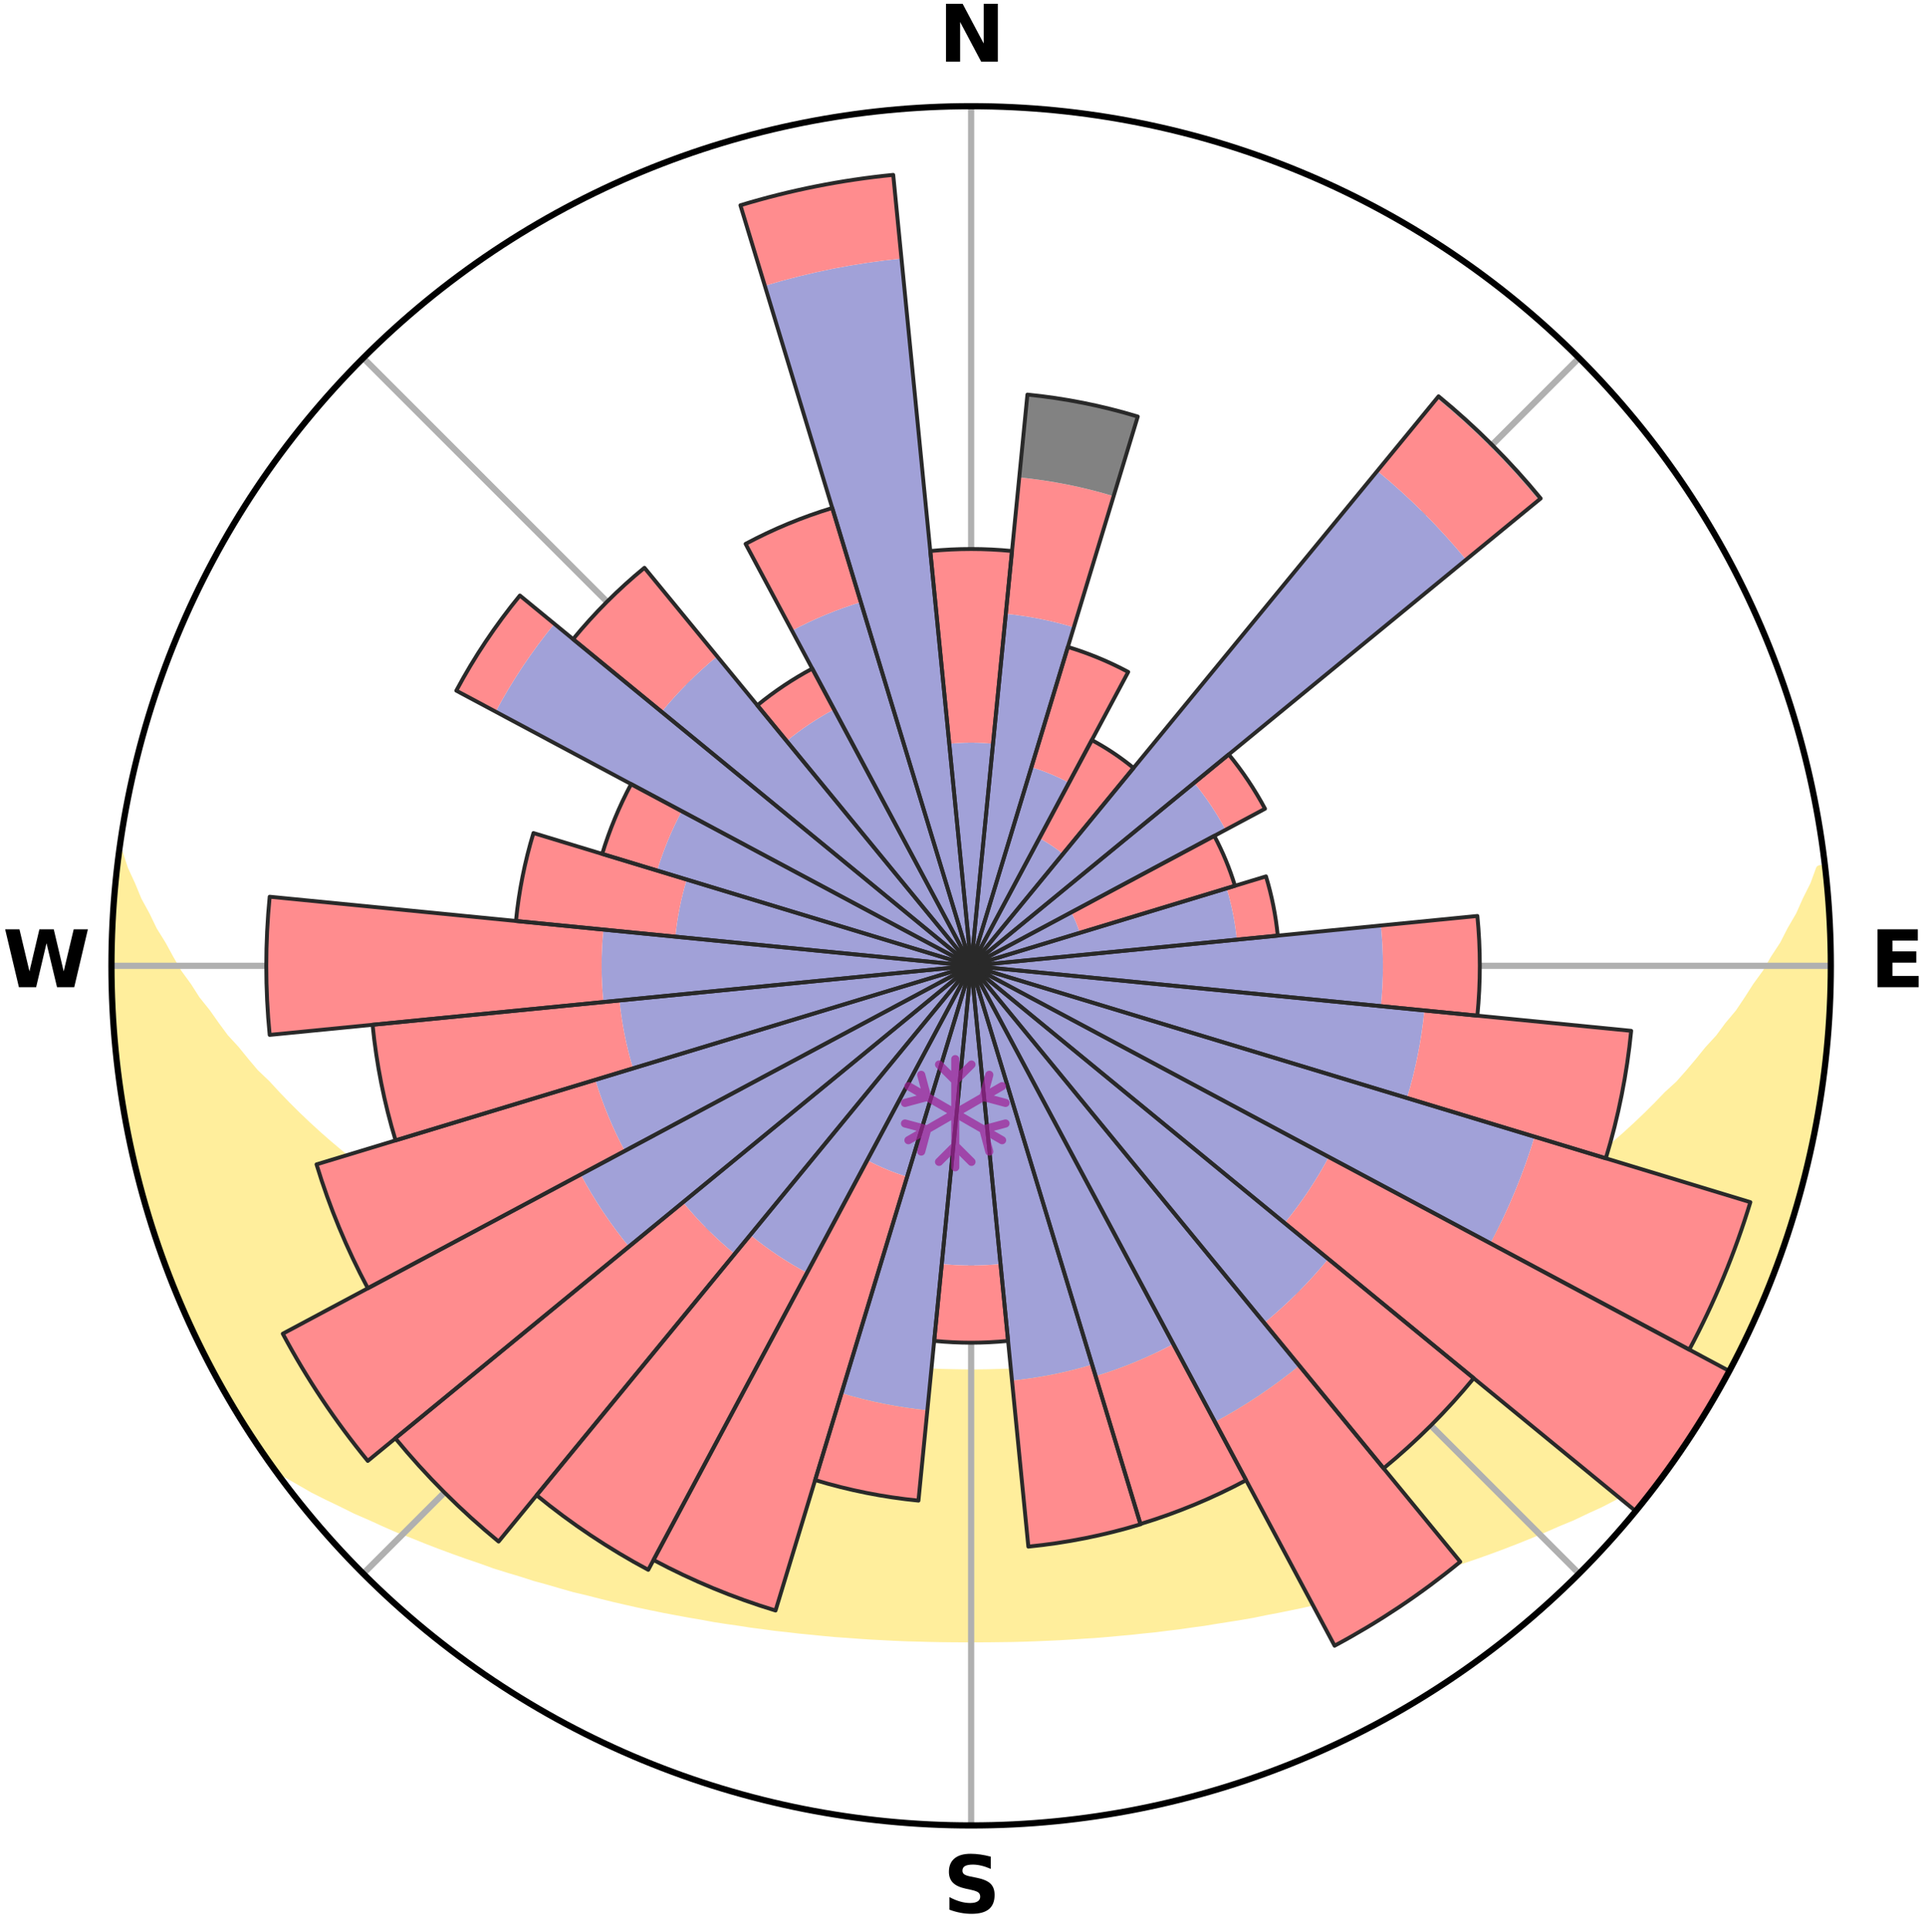 <?xml version="1.0" encoding="utf-8" standalone="no"?>
<!DOCTYPE svg PUBLIC "-//W3C//DTD SVG 1.1//EN"
  "http://www.w3.org/Graphics/SVG/1.1/DTD/svg11.dtd">
<svg xmlns:xlink="http://www.w3.org/1999/xlink" width="248.41pt" height="249.158pt" viewBox="0 0 248.41 249.158" xmlns="http://www.w3.org/2000/svg" version="1.1">
 <title>Ski Rose for Mythenregion</title>
 <defs>
  <style type="text/css">*{stroke-linejoin: round; stroke-linecap: butt}</style>
 </defs>
 <g id="figure_1">
  <g id="patch_1">
   <path d="M 0 249.158 
L 248.41 249.158 
L 248.41 0 
L 0 0 
z
" style="fill: #ffffff"/>
  </g>
  <g id="axes_1">
   <g id="patch_2">
    <path d="M 236.135 124.579 
C 236.135 110.018 233.267 95.599 227.695 82.147 
C 222.122 68.695 213.955 56.471 203.659 46.175 
C 193.363 35.879 181.139 27.711 167.687 22.139 
C 154.235 16.567 139.815 13.699 125.255 13.699 
C 110.694 13.699 96.275 16.567 82.823 22.139 
C 69.371 27.711 57.147 35.879 46.851 46.175 
C 36.555 56.471 28.387 68.695 22.815 82.147 
C 17.243 95.599 14.375 110.018 14.375 124.579 
C 14.375 139.14 17.243 153.559 22.815 167.011 
C 28.387 180.463 36.555 192.687 46.851 202.983 
C 57.147 213.279 69.371 221.447 82.823 227.019 
C 96.275 232.591 110.694 235.459 125.255 235.459 
C 139.815 235.459 154.235 232.591 167.687 227.019 
C 181.139 221.447 193.363 213.279 203.659 202.983 
C 213.955 192.687 222.122 180.463 227.695 167.011 
C 233.267 153.559 236.135 139.14 236.135 124.579 
M 125.255 124.579 
C 125.255 124.579 125.255 124.579 125.255 124.579 
C 125.255 124.579 125.255 124.579 125.255 124.579 
C 125.255 124.579 125.255 124.579 125.255 124.579 
C 125.255 124.579 125.255 124.579 125.255 124.579 
C 125.255 124.579 125.255 124.579 125.255 124.579 
C 125.255 124.579 125.255 124.579 125.255 124.579 
C 125.255 124.579 125.255 124.579 125.255 124.579 
C 125.255 124.579 125.255 124.579 125.255 124.579 
C 125.255 124.579 125.255 124.579 125.255 124.579 
C 125.255 124.579 125.255 124.579 125.255 124.579 
C 125.255 124.579 125.255 124.579 125.255 124.579 
C 125.255 124.579 125.255 124.579 125.255 124.579 
C 125.255 124.579 125.255 124.579 125.255 124.579 
C 125.255 124.579 125.255 124.579 125.255 124.579 
C 125.255 124.579 125.255 124.579 125.255 124.579 
C 125.255 124.579 125.255 124.579 125.255 124.579 
z
" style="fill: #ffffff"/>
   </g>
   <g id="PolyCollection_1">
    <defs>
     <path id="m9f107bbb32" d="M 235.421 -137.131 
L 234.705 -137.049 
L 233.974 -135.048 
L 232.977 -133.057 
L 232.113 -131.115 
L 230.997 -129.196 
L 230.039 -127.323 
L 228.835 -125.483 
L 227.801 -123.684 
L 226.526 -121.927 
L 225.426 -120.206 
L 224.296 -118.521 
L 222.931 -116.892 
L 221.747 -115.288 
L 220.332 -113.746 
L 219.1 -112.224 
L 217.846 -110.741 
L 216.571 -109.298 
L 215.075 -107.932 
L 213.765 -106.572 
L 212.437 -105.251 
L 211.095 -103.971 
L 209.739 -102.73 
L 208.37 -101.529 
L 206.99 -100.368 
L 205.6 -99.246 
L 204.201 -98.164 
L 202.795 -97.121 
L 201.382 -96.116 
L 200.146 -95.078 
L 198.723 -94.148 
L 197.297 -93.254 
L 196.043 -92.319 
L 194.613 -91.497 
L 193.351 -90.627 
L 191.921 -89.875 
L 190.656 -89.069 
L 189.388 -88.294 
L 187.964 -87.64 
L 186.699 -86.926 
L 185.433 -86.241 
L 184.17 -85.584 
L 182.908 -84.955 
L 181.649 -84.354 
L 180.394 -83.779 
L 179.143 -83.23 
L 177.897 -82.706 
L 176.656 -82.207 
L 175.422 -81.732 
L 174.195 -81.281 
L 173.088 -80.748 
L 171.872 -80.341 
L 170.771 -79.85 
L 169.569 -79.485 
L 168.376 -79.139 
L 167.288 -78.708 
L 166.111 -78.4 
L 165.032 -78.006 
L 163.957 -77.63 
L 162.804 -77.373 
L 161.74 -77.03 
L 160.68 -76.704 
L 159.555 -76.492 
L 158.507 -76.196 
L 157.465 -75.915 
L 156.428 -75.648 
L 155.395 -75.394 
L 154.368 -75.154 
L 153.347 -74.927 
L 152.283 -74.799 
L 151.275 -74.594 
L 150.273 -74.4 
L 149.276 -74.217 
L 148.285 -74.044 
L 147.299 -73.881 
L 146.349 -73.654 
L 145.371 -73.512 
L 144.398 -73.379 
L 143.43 -73.254 
L 142.467 -73.137 
L 141.509 -73.027 
L 140.556 -72.925 
L 139.621 -72.775 
L 138.674 -72.689 
L 137.732 -72.609 
L 136.793 -72.535 
L 135.857 -72.467 
L 134.932 -72.367 
L 134.001 -72.312 
L 133.074 -72.263 
L 132.148 -72.218 
L 131.228 -72.154 
L 130.306 -72.122 
L 129.386 -72.094 
L 128.466 -72.07 
L 127.549 -72.042 
L 126.631 -72.03 
L 125.714 -72.022 
L 124.796 -72.022 
L 123.879 -72.034 
L 122.961 -72.049 
L 122.043 -72.069 
L 121.124 -72.093 
L 120.205 -72.139 
L 119.284 -72.175 
L 118.361 -72.215 
L 117.436 -72.26 
L 116.513 -72.342 
L 115.584 -72.4 
L 114.652 -72.463 
L 113.716 -72.531 
L 112.788 -72.651 
L 111.847 -72.734 
L 110.902 -72.824 
L 109.952 -72.919 
L 108.999 -73.022 
L 108.061 -73.193 
L 107.1 -73.313 
L 106.135 -73.44 
L 105.164 -73.576 
L 104.189 -73.721 
L 103.208 -73.874 
L 102.221 -74.037 
L 101.23 -74.21 
L 100.233 -74.393 
L 99.23 -74.587 
L 98.222 -74.792 
L 97.209 -75.008 
L 96.19 -75.237 
L 95.166 -75.479 
L 94.137 -75.734 
L 93.103 -76.003 
L 91.997 -76.189 
L 90.949 -76.485 
L 89.897 -76.796 
L 88.841 -77.123 
L 87.699 -77.365 
L 86.631 -77.725 
L 85.559 -78.101 
L 84.393 -78.393 
L 83.311 -78.805 
L 82.127 -79.132 
L 81.037 -79.582 
L 79.838 -79.948 
L 78.741 -80.439 
L 77.529 -80.846 
L 76.309 -81.275 
L 75.202 -81.83 
L 73.972 -82.304 
L 72.735 -82.803 
L 71.493 -83.326 
L 70.245 -83.874 
L 68.994 -84.448 
L 67.739 -85.049 
L 66.481 -85.677 
L 65.22 -86.333 
L 63.959 -87.017 
L 62.697 -87.729 
L 61.277 -88.382 
L 60.013 -89.155 
L 58.751 -89.959 
L 57.325 -90.71 
L 56.066 -91.578 
L 54.64 -92.398 
L 53.389 -93.331 
L 51.967 -94.222 
L 50.547 -95.151 
L 49.315 -96.186 
L 47.906 -97.188 
L 46.503 -98.229 
L 45.108 -99.309 
L 43.721 -100.428 
L 42.344 -101.586 
L 40.979 -102.784 
L 39.626 -104.021 
L 38.286 -105.299 
L 36.962 -106.616 
L 35.654 -107.973 
L 34.365 -109.369 
L 32.89 -110.775 
L 31.639 -112.254 
L 30.409 -113.773 
L 28.997 -115.311 
L 27.816 -116.91 
L 26.661 -118.549 
L 25.326 -120.216 
L 24.228 -121.934 
L 22.955 -123.686 
L 21.922 -125.481 
L 20.925 -127.311 
L 19.763 -129.185 
L 18.847 -131.087 
L 17.781 -133.037 
L 16.97 -135.006 
L 16.04 -137.023 
L 15.377 -139.045 
L 15.377 -139.045 
L 15.377 -139.045 
L 15.25 -137.113 
L 14.912 -135.204 
L 14.783 -133.273 
L 14.756 -131.337 
L 14.515 -129.414 
L 14.484 -127.48 
L 14.379 -125.547 
L 14.414 -123.612 
L 14.48 -121.678 
L 14.578 -119.747 
L 14.604 -117.811 
L 14.766 -115.883 
L 14.957 -113.959 
L 15.179 -112.038 
L 15.336 -110.108 
L 15.619 -108.194 
L 15.933 -106.285 
L 16.276 -104.381 
L 16.649 -102.483 
L 17.136 -100.61 
L 17.486 -98.706 
L 17.952 -96.829 
L 18.447 -94.959 
L 18.972 -93.097 
L 19.528 -91.243 
L 20.114 -89.399 
L 20.802 -87.59 
L 21.447 -85.767 
L 22.124 -83.955 
L 22.833 -82.154 
L 23.573 -80.367 
L 24.427 -78.629 
L 25.219 -76.864 
L 26.059 -75.122 
L 26.934 -73.397 
L 27.845 -71.69 
L 28.791 -70.003 
L 29.719 -68.304 
L 30.74 -66.661 
L 31.745 -65.007 
L 32.805 -63.388 
L 33.883 -61.781 
L 35.011 -60.209 
L 36.803 -59.128 
L 38.617 -58.1 
L 40.392 -57.076 
L 42.242 -56.148 
L 44.094 -55.261 
L 45.892 -54.365 
L 47.751 -53.56 
L 49.55 -52.738 
L 51.347 -51.95 
L 53.191 -51.247 
L 54.981 -50.525 
L 56.765 -49.836 
L 58.544 -49.176 
L 60.317 -48.546 
L 62.082 -47.945 
L 63.802 -47.322 
L 65.554 -46.775 
L 67.298 -46.254 
L 68.995 -45.706 
L 70.723 -45.235 
L 72.411 -44.741 
L 74.089 -44.265 
L 75.791 -43.862 
L 77.458 -43.436 
L 79.115 -43.026 
L 80.767 -42.643 
L 82.409 -42.274 
L 84.047 -41.93 
L 85.675 -41.599 
L 87.299 -41.292 
L 88.912 -40.996 
L 90.52 -40.723 
L 92.106 -40.427 
L 93.699 -40.18 
L 95.288 -39.955 
L 96.858 -39.709 
L 98.432 -39.507 
L 99.992 -39.293 
L 101.556 -39.125 
L 103.107 -38.941 
L 104.659 -38.792 
L 106.202 -38.635 
L 107.74 -38.493 
L 109.28 -38.388 
L 110.812 -38.272 
L 112.341 -38.17 
L 113.868 -38.091 
L 115.392 -38.013 
L 116.913 -37.948 
L 118.434 -37.908 
L 119.951 -37.866 
L 121.468 -37.837 
L 122.983 -37.82 
L 124.498 -37.813 
L 126.012 -37.813 
L 127.527 -37.821 
L 129.042 -37.839 
L 130.559 -37.858 
L 132.077 -37.898 
L 133.596 -37.951 
L 135.117 -38.017 
L 136.642 -38.086 
L 138.168 -38.176 
L 139.697 -38.279 
L 141.232 -38.372 
L 142.768 -38.5 
L 144.306 -38.643 
L 145.853 -38.78 
L 147.4 -38.95 
L 148.959 -39.104 
L 150.515 -39.303 
L 152.083 -39.491 
L 153.648 -39.721 
L 155.231 -39.93 
L 156.806 -40.192 
L 158.398 -40.44 
L 160.001 -40.695 
L 161.607 -40.974 
L 163.205 -41.306 
L 164.828 -41.613 
L 166.455 -41.945 
L 168.093 -42.289 
L 169.734 -42.659 
L 171.386 -43.042 
L 173.042 -43.453 
L 174.735 -43.835 
L 176.41 -44.282 
L 178.087 -44.758 
L 179.806 -45.206 
L 181.502 -45.723 
L 183.238 -46.219 
L 184.942 -46.794 
L 186.693 -47.34 
L 188.453 -47.914 
L 190.22 -48.515 
L 191.993 -49.145 
L 193.773 -49.804 
L 195.559 -50.494 
L 197.349 -51.215 
L 199.143 -51.969 
L 200.94 -52.756 
L 202.798 -53.524 
L 204.598 -54.383 
L 206.452 -55.23 
L 208.247 -56.166 
L 210.097 -57.093 
L 211.93 -58.071 
L 213.748 -59.097 
L 215.478 -60.223 
L 216.624 -61.783 
L 217.713 -63.382 
L 218.766 -65.006 
L 219.787 -66.65 
L 220.738 -68.335 
L 221.755 -69.982 
L 222.594 -71.728 
L 223.497 -73.437 
L 224.476 -75.109 
L 225.271 -76.874 
L 226.12 -78.612 
L 226.898 -80.384 
L 227.676 -82.155 
L 228.408 -83.946 
L 229.093 -85.756 
L 229.731 -87.582 
L 230.322 -89.424 
L 230.976 -91.245 
L 231.483 -93.113 
L 232.064 -94.958 
L 232.526 -96.837 
L 233.066 -98.696 
L 233.395 -100.605 
L 233.851 -102.485 
L 234.244 -104.379 
L 234.603 -106.281 
L 234.786 -108.21 
L 235.084 -110.12 
L 235.331 -112.037 
L 235.554 -113.958 
L 235.738 -115.884 
L 235.884 -117.813 
L 235.99 -119.744 
L 236.064 -121.677 
L 236.103 -123.612 
L 236.105 -125.546 
L 236.074 -127.481 
L 236.01 -129.415 
L 235.912 -131.347 
L 235.779 -133.277 
L 235.616 -135.206 
L 235.421 -137.131 
z
" style="stroke: #ffee9c"/>
    </defs>
    <g clip-path="url(#pd6d3b907af)">
     <use xlink:href="#m9f107bbb32" x="0" y="249.158" style="fill: #ffee9c; stroke: #ffee9c"/>
    </g>
   </g>
   <g id="matplotlib.axis_1">
    <g id="xtick_1">
     <g id="line2d_1">
      <path d="M 125.255 124.579 
L 125.255 13.699 
" clip-path="url(#pd6d3b907af)" style="fill: none; stroke: #b0b0b0; stroke-width: 0.8; stroke-linecap: square"/>
     </g>
     <g id="text_1">
      <!-- N -->
      <g transform="translate(121.07 7.958) scale(0.1 -0.1)">
       <defs>
        <path id="DejaVuSans-Bold-4e" d="M 588 4666 
L 1931 4666 
L 3628 1466 
L 3628 4666 
L 4769 4666 
L 4769 0 
L 3425 0 
L 1728 3200 
L 1728 0 
L 588 0 
L 588 4666 
z
" transform="scale(0.016)"/>
       </defs>
       <use xlink:href="#DejaVuSans-Bold-4e"/>
      </g>
     </g>
    </g>
    <g id="xtick_2">
     <g id="line2d_2">
      <path d="M 125.255 124.579 
L 203.659 46.175 
" clip-path="url(#pd6d3b907af)" style="fill: none; stroke: #b0b0b0; stroke-width: 0.8; stroke-linecap: square"/>
     </g>
    </g>
    <g id="xtick_3">
     <g id="line2d_3">
      <path d="M 125.255 124.579 
L 236.135 124.579 
" clip-path="url(#pd6d3b907af)" style="fill: none; stroke: #b0b0b0; stroke-width: 0.8; stroke-linecap: square"/>
     </g>
     <g id="text_2">
      <!-- E -->
      <g transform="translate(241.219 127.338) scale(0.1 -0.1)">
       <defs>
        <path id="DejaVuSans-Bold-45" d="M 588 4666 
L 3834 4666 
L 3834 3756 
L 1791 3756 
L 1791 2888 
L 3713 2888 
L 3713 1978 
L 1791 1978 
L 1791 909 
L 3903 909 
L 3903 0 
L 588 0 
L 588 4666 
z
" transform="scale(0.016)"/>
       </defs>
       <use xlink:href="#DejaVuSans-Bold-45"/>
      </g>
     </g>
    </g>
    <g id="xtick_4">
     <g id="line2d_4">
      <path d="M 125.255 124.579 
L 203.659 202.983 
" clip-path="url(#pd6d3b907af)" style="fill: none; stroke: #b0b0b0; stroke-width: 0.8; stroke-linecap: square"/>
     </g>
    </g>
    <g id="xtick_5">
     <g id="line2d_5">
      <path d="M 125.255 124.579 
L 125.255 235.459 
" clip-path="url(#pd6d3b907af)" style="fill: none; stroke: #b0b0b0; stroke-width: 0.8; stroke-linecap: square"/>
     </g>
     <g id="text_3">
      <!-- S -->
      <g transform="translate(121.654 246.718) scale(0.1 -0.1)">
       <defs>
        <path id="DejaVuSans-Bold-53" d="M 3834 4519 
L 3834 3531 
Q 3450 3703 3084 3790 
Q 2719 3878 2394 3878 
Q 1963 3878 1756 3759 
Q 1550 3641 1550 3391 
Q 1550 3203 1689 3098 
Q 1828 2994 2194 2919 
L 2706 2816 
Q 3484 2659 3812 2340 
Q 4141 2022 4141 1434 
Q 4141 663 3683 286 
Q 3225 -91 2284 -91 
Q 1841 -91 1394 -6 
Q 947 78 500 244 
L 500 1259 
Q 947 1022 1364 901 
Q 1781 781 2169 781 
Q 2563 781 2772 912 
Q 2981 1044 2981 1288 
Q 2981 1506 2839 1625 
Q 2697 1744 2272 1838 
L 1806 1941 
Q 1106 2091 782 2419 
Q 459 2747 459 3303 
Q 459 4000 909 4375 
Q 1359 4750 2203 4750 
Q 2588 4750 2994 4692 
Q 3400 4634 3834 4519 
z
" transform="scale(0.016)"/>
       </defs>
       <use xlink:href="#DejaVuSans-Bold-53"/>
      </g>
     </g>
    </g>
    <g id="xtick_6">
     <g id="line2d_6">
      <path d="M 125.255 124.579 
L 46.851 202.983 
" clip-path="url(#pd6d3b907af)" style="fill: none; stroke: #b0b0b0; stroke-width: 0.8; stroke-linecap: square"/>
     </g>
    </g>
    <g id="xtick_7">
     <g id="line2d_7">
      <path d="M 125.255 124.579 
L 14.375 124.579 
" clip-path="url(#pd6d3b907af)" style="fill: none; stroke: #b0b0b0; stroke-width: 0.8; stroke-linecap: square"/>
     </g>
     <g id="text_4">
      <!-- W -->
      <g transform="translate(0.36 127.338) scale(0.1 -0.1)">
       <defs>
        <path id="DejaVuSans-Bold-57" d="M 191 4666 
L 1344 4666 
L 2150 1275 
L 2950 4666 
L 4109 4666 
L 4909 1275 
L 5716 4666 
L 6859 4666 
L 5759 0 
L 4372 0 
L 3525 3547 
L 2688 0 
L 1300 0 
L 191 4666 
z
" transform="scale(0.016)"/>
       </defs>
       <use xlink:href="#DejaVuSans-Bold-57"/>
      </g>
     </g>
    </g>
    <g id="xtick_8">
     <g id="line2d_8">
      <path d="M 125.255 124.579 
L 46.851 46.175 
" clip-path="url(#pd6d3b907af)" style="fill: none; stroke: #b0b0b0; stroke-width: 0.8; stroke-linecap: square"/>
     </g>
    </g>
   </g>
   <g id="matplotlib.axis_2"/>
   <g id="patch_3">
    <path d="M 125.255 124.579 
C 125.255 124.579 125.255 124.579 125.255 124.579 
C 125.255 124.579 125.255 124.579 125.255 124.579 
L 125.255 124.579 
C 125.255 124.579 125.255 124.579 125.255 124.579 
C 125.255 124.579 125.255 124.579 125.255 124.579 
z
" clip-path="url(#pd6d3b907af)" style="fill: #d9d9d9"/>
   </g>
   <g id="patch_4">
    <path d="M 125.255 124.579 
C 125.255 124.579 125.255 124.579 125.255 124.579 
C 125.255 124.579 125.255 124.579 125.255 124.579 
L 125.255 124.579 
C 125.255 124.579 125.255 124.579 125.255 124.579 
C 125.255 124.579 125.255 124.579 125.255 124.579 
z
" clip-path="url(#pd6d3b907af)" style="fill: #d9d9d9"/>
   </g>
   <g id="patch_5">
    <path d="M 125.255 124.579 
C 125.255 124.579 125.255 124.579 125.255 124.579 
C 125.255 124.579 125.255 124.579 125.255 124.579 
L 125.255 124.579 
C 125.255 124.579 125.255 124.579 125.255 124.579 
C 125.255 124.579 125.255 124.579 125.255 124.579 
z
" clip-path="url(#pd6d3b907af)" style="fill: #d9d9d9"/>
   </g>
   <g id="patch_6">
    <path d="M 125.255 124.579 
C 125.255 124.579 125.255 124.579 125.255 124.579 
C 125.255 124.579 125.255 124.579 125.255 124.579 
L 125.255 124.579 
C 125.255 124.579 125.255 124.579 125.255 124.579 
C 125.255 124.579 125.255 124.579 125.255 124.579 
z
" clip-path="url(#pd6d3b907af)" style="fill: #d9d9d9"/>
   </g>
   <g id="patch_7">
    <path d="M 125.255 124.579 
C 125.255 124.579 125.255 124.579 125.255 124.579 
C 125.255 124.579 125.255 124.579 125.255 124.579 
L 125.255 124.579 
C 125.255 124.579 125.255 124.579 125.255 124.579 
C 125.255 124.579 125.255 124.579 125.255 124.579 
z
" clip-path="url(#pd6d3b907af)" style="fill: #d9d9d9"/>
   </g>
   <g id="patch_8">
    <path d="M 125.255 124.579 
C 125.255 124.579 125.255 124.579 125.255 124.579 
C 125.255 124.579 125.255 124.579 125.255 124.579 
L 125.255 124.579 
C 125.255 124.579 125.255 124.579 125.255 124.579 
C 125.255 124.579 125.255 124.579 125.255 124.579 
z
" clip-path="url(#pd6d3b907af)" style="fill: #d9d9d9"/>
   </g>
   <g id="patch_9">
    <path d="M 125.255 124.579 
C 125.255 124.579 125.255 124.579 125.255 124.579 
C 125.255 124.579 125.255 124.579 125.255 124.579 
L 125.255 124.579 
C 125.255 124.579 125.255 124.579 125.255 124.579 
C 125.255 124.579 125.255 124.579 125.255 124.579 
z
" clip-path="url(#pd6d3b907af)" style="fill: #d9d9d9"/>
   </g>
   <g id="patch_10">
    <path d="M 125.255 124.579 
C 125.255 124.579 125.255 124.579 125.255 124.579 
C 125.255 124.579 125.255 124.579 125.255 124.579 
L 125.255 124.579 
C 125.255 124.579 125.255 124.579 125.255 124.579 
C 125.255 124.579 125.255 124.579 125.255 124.579 
z
" clip-path="url(#pd6d3b907af)" style="fill: #d9d9d9"/>
   </g>
   <g id="patch_11">
    <path d="M 125.255 124.579 
C 125.255 124.579 125.255 124.579 125.255 124.579 
C 125.255 124.579 125.255 124.579 125.255 124.579 
L 125.255 124.579 
C 125.255 124.579 125.255 124.579 125.255 124.579 
C 125.255 124.579 125.255 124.579 125.255 124.579 
z
" clip-path="url(#pd6d3b907af)" style="fill: #d9d9d9"/>
   </g>
   <g id="patch_12">
    <path d="M 125.255 124.579 
C 125.255 124.579 125.255 124.579 125.255 124.579 
C 125.255 124.579 125.255 124.579 125.255 124.579 
L 125.255 124.579 
C 125.255 124.579 125.255 124.579 125.255 124.579 
C 125.255 124.579 125.255 124.579 125.255 124.579 
z
" clip-path="url(#pd6d3b907af)" style="fill: #d9d9d9"/>
   </g>
   <g id="patch_13">
    <path d="M 125.255 124.579 
C 125.255 124.579 125.255 124.579 125.255 124.579 
C 125.255 124.579 125.255 124.579 125.255 124.579 
L 125.255 124.579 
C 125.255 124.579 125.255 124.579 125.255 124.579 
C 125.255 124.579 125.255 124.579 125.255 124.579 
z
" clip-path="url(#pd6d3b907af)" style="fill: #d9d9d9"/>
   </g>
   <g id="patch_14">
    <path d="M 125.255 124.579 
C 125.255 124.579 125.255 124.579 125.255 124.579 
C 125.255 124.579 125.255 124.579 125.255 124.579 
L 125.255 124.579 
C 125.255 124.579 125.255 124.579 125.255 124.579 
C 125.255 124.579 125.255 124.579 125.255 124.579 
z
" clip-path="url(#pd6d3b907af)" style="fill: #d9d9d9"/>
   </g>
   <g id="patch_15">
    <path d="M 125.255 124.579 
C 125.255 124.579 125.255 124.579 125.255 124.579 
C 125.255 124.579 125.255 124.579 125.255 124.579 
L 125.255 124.579 
C 125.255 124.579 125.255 124.579 125.255 124.579 
C 125.255 124.579 125.255 124.579 125.255 124.579 
z
" clip-path="url(#pd6d3b907af)" style="fill: #d9d9d9"/>
   </g>
   <g id="patch_16">
    <path d="M 125.255 124.579 
C 125.255 124.579 125.255 124.579 125.255 124.579 
C 125.255 124.579 125.255 124.579 125.255 124.579 
L 125.255 124.579 
C 125.255 124.579 125.255 124.579 125.255 124.579 
C 125.255 124.579 125.255 124.579 125.255 124.579 
z
" clip-path="url(#pd6d3b907af)" style="fill: #d9d9d9"/>
   </g>
   <g id="patch_17">
    <path d="M 125.255 124.579 
C 125.255 124.579 125.255 124.579 125.255 124.579 
C 125.255 124.579 125.255 124.579 125.255 124.579 
L 125.255 124.579 
C 125.255 124.579 125.255 124.579 125.255 124.579 
C 125.255 124.579 125.255 124.579 125.255 124.579 
z
" clip-path="url(#pd6d3b907af)" style="fill: #d9d9d9"/>
   </g>
   <g id="patch_18">
    <path d="M 125.255 124.579 
C 125.255 124.579 125.255 124.579 125.255 124.579 
C 125.255 124.579 125.255 124.579 125.255 124.579 
L 125.255 124.579 
C 125.255 124.579 125.255 124.579 125.255 124.579 
C 125.255 124.579 125.255 124.579 125.255 124.579 
z
" clip-path="url(#pd6d3b907af)" style="fill: #d9d9d9"/>
   </g>
   <g id="patch_19">
    <path d="M 125.255 124.579 
C 125.255 124.579 125.255 124.579 125.255 124.579 
C 125.255 124.579 125.255 124.579 125.255 124.579 
L 125.255 124.579 
C 125.255 124.579 125.255 124.579 125.255 124.579 
C 125.255 124.579 125.255 124.579 125.255 124.579 
z
" clip-path="url(#pd6d3b907af)" style="fill: #d9d9d9"/>
   </g>
   <g id="patch_20">
    <path d="M 125.255 124.579 
C 125.255 124.579 125.255 124.579 125.255 124.579 
C 125.255 124.579 125.255 124.579 125.255 124.579 
L 125.255 124.579 
C 125.255 124.579 125.255 124.579 125.255 124.579 
C 125.255 124.579 125.255 124.579 125.255 124.579 
z
" clip-path="url(#pd6d3b907af)" style="fill: #d9d9d9"/>
   </g>
   <g id="patch_21">
    <path d="M 125.255 124.579 
C 125.255 124.579 125.255 124.579 125.255 124.579 
C 125.255 124.579 125.255 124.579 125.255 124.579 
L 125.255 124.579 
C 125.255 124.579 125.255 124.579 125.255 124.579 
C 125.255 124.579 125.255 124.579 125.255 124.579 
z
" clip-path="url(#pd6d3b907af)" style="fill: #d9d9d9"/>
   </g>
   <g id="patch_22">
    <path d="M 125.255 124.579 
C 125.255 124.579 125.255 124.579 125.255 124.579 
C 125.255 124.579 125.255 124.579 125.255 124.579 
L 125.255 124.579 
C 125.255 124.579 125.255 124.579 125.255 124.579 
C 125.255 124.579 125.255 124.579 125.255 124.579 
z
" clip-path="url(#pd6d3b907af)" style="fill: #d9d9d9"/>
   </g>
   <g id="patch_23">
    <path d="M 125.255 124.579 
C 125.255 124.579 125.255 124.579 125.255 124.579 
C 125.255 124.579 125.255 124.579 125.255 124.579 
L 125.255 124.579 
C 125.255 124.579 125.255 124.579 125.255 124.579 
C 125.255 124.579 125.255 124.579 125.255 124.579 
z
" clip-path="url(#pd6d3b907af)" style="fill: #d9d9d9"/>
   </g>
   <g id="patch_24">
    <path d="M 125.255 124.579 
C 125.255 124.579 125.255 124.579 125.255 124.579 
C 125.255 124.579 125.255 124.579 125.255 124.579 
L 125.255 124.579 
C 125.255 124.579 125.255 124.579 125.255 124.579 
C 125.255 124.579 125.255 124.579 125.255 124.579 
z
" clip-path="url(#pd6d3b907af)" style="fill: #d9d9d9"/>
   </g>
   <g id="patch_25">
    <path d="M 125.255 124.579 
C 125.255 124.579 125.255 124.579 125.255 124.579 
C 125.255 124.579 125.255 124.579 125.255 124.579 
L 125.255 124.579 
C 125.255 124.579 125.255 124.579 125.255 124.579 
C 125.255 124.579 125.255 124.579 125.255 124.579 
z
" clip-path="url(#pd6d3b907af)" style="fill: #d9d9d9"/>
   </g>
   <g id="patch_26">
    <path d="M 125.255 124.579 
C 125.255 124.579 125.255 124.579 125.255 124.579 
C 125.255 124.579 125.255 124.579 125.255 124.579 
L 125.255 124.579 
C 125.255 124.579 125.255 124.579 125.255 124.579 
C 125.255 124.579 125.255 124.579 125.255 124.579 
z
" clip-path="url(#pd6d3b907af)" style="fill: #d9d9d9"/>
   </g>
   <g id="patch_27">
    <path d="M 125.255 124.579 
C 125.255 124.579 125.255 124.579 125.255 124.579 
C 125.255 124.579 125.255 124.579 125.255 124.579 
L 125.255 124.579 
C 125.255 124.579 125.255 124.579 125.255 124.579 
C 125.255 124.579 125.255 124.579 125.255 124.579 
z
" clip-path="url(#pd6d3b907af)" style="fill: #d9d9d9"/>
   </g>
   <g id="patch_28">
    <path d="M 125.255 124.579 
C 125.255 124.579 125.255 124.579 125.255 124.579 
C 125.255 124.579 125.255 124.579 125.255 124.579 
L 125.255 124.579 
C 125.255 124.579 125.255 124.579 125.255 124.579 
C 125.255 124.579 125.255 124.579 125.255 124.579 
z
" clip-path="url(#pd6d3b907af)" style="fill: #d9d9d9"/>
   </g>
   <g id="patch_29">
    <path d="M 125.255 124.579 
C 125.255 124.579 125.255 124.579 125.255 124.579 
C 125.255 124.579 125.255 124.579 125.255 124.579 
L 125.255 124.579 
C 125.255 124.579 125.255 124.579 125.255 124.579 
C 125.255 124.579 125.255 124.579 125.255 124.579 
z
" clip-path="url(#pd6d3b907af)" style="fill: #d9d9d9"/>
   </g>
   <g id="patch_30">
    <path d="M 125.255 124.579 
C 125.255 124.579 125.255 124.579 125.255 124.579 
C 125.255 124.579 125.255 124.579 125.255 124.579 
L 125.255 124.579 
C 125.255 124.579 125.255 124.579 125.255 124.579 
C 125.255 124.579 125.255 124.579 125.255 124.579 
z
" clip-path="url(#pd6d3b907af)" style="fill: #d9d9d9"/>
   </g>
   <g id="patch_31">
    <path d="M 125.255 124.579 
C 125.255 124.579 125.255 124.579 125.255 124.579 
C 125.255 124.579 125.255 124.579 125.255 124.579 
L 125.255 124.579 
C 125.255 124.579 125.255 124.579 125.255 124.579 
C 125.255 124.579 125.255 124.579 125.255 124.579 
z
" clip-path="url(#pd6d3b907af)" style="fill: #d9d9d9"/>
   </g>
   <g id="patch_32">
    <path d="M 125.255 124.579 
C 125.255 124.579 125.255 124.579 125.255 124.579 
C 125.255 124.579 125.255 124.579 125.255 124.579 
L 125.255 124.579 
C 125.255 124.579 125.255 124.579 125.255 124.579 
C 125.255 124.579 125.255 124.579 125.255 124.579 
z
" clip-path="url(#pd6d3b907af)" style="fill: #d9d9d9"/>
   </g>
   <g id="patch_33">
    <path d="M 125.255 124.579 
C 125.255 124.579 125.255 124.579 125.255 124.579 
C 125.255 124.579 125.255 124.579 125.255 124.579 
L 125.255 124.579 
C 125.255 124.579 125.255 124.579 125.255 124.579 
C 125.255 124.579 125.255 124.579 125.255 124.579 
z
" clip-path="url(#pd6d3b907af)" style="fill: #d9d9d9"/>
   </g>
   <g id="patch_34">
    <path d="M 125.255 124.579 
C 125.255 124.579 125.255 124.579 125.255 124.579 
C 125.255 124.579 125.255 124.579 125.255 124.579 
L 125.255 124.579 
C 125.255 124.579 125.255 124.579 125.255 124.579 
C 125.255 124.579 125.255 124.579 125.255 124.579 
z
" clip-path="url(#pd6d3b907af)" style="fill: #d9d9d9"/>
   </g>
   <g id="patch_35">
    <path d="M 125.255 124.579 
C 125.255 124.579 125.255 124.579 125.255 124.579 
C 125.255 124.579 125.255 124.579 125.255 124.579 
L 128.076 95.93 
C 127.139 95.838 126.197 95.792 125.255 95.792 
C 124.313 95.792 123.371 95.838 122.433 95.93 
z
" clip-path="url(#pd6d3b907af)" style="fill: #a1a1d8"/>
   </g>
   <g id="patch_36">
    <path d="M 125.255 124.579 
C 125.255 124.579 125.255 124.579 125.255 124.579 
C 125.255 124.579 125.255 124.579 125.255 124.579 
L 138.5 80.917 
C 137.071 80.483 135.621 80.12 134.156 79.829 
C 132.691 79.537 131.213 79.318 129.727 79.172 
z
" clip-path="url(#pd6d3b907af)" style="fill: #a1a1d8"/>
   </g>
   <g id="patch_37">
    <path d="M 125.255 124.579 
C 125.255 124.579 125.255 124.579 125.255 124.579 
C 125.255 124.579 125.255 124.579 125.255 124.579 
L 137.878 100.964 
C 137.105 100.55 136.312 100.175 135.502 99.84 
C 134.692 99.505 133.867 99.209 133.028 98.955 
z
" clip-path="url(#pd6d3b907af)" style="fill: #a1a1d8"/>
   </g>
   <g id="patch_38">
    <path d="M 125.255 124.579 
C 125.255 124.579 125.255 124.579 125.255 124.579 
C 125.255 124.579 125.255 124.579 125.255 124.579 
L 137.097 110.149 
C 136.625 109.762 136.134 109.397 135.626 109.058 
C 135.118 108.719 134.593 108.404 134.054 108.116 
z
" clip-path="url(#pd6d3b907af)" style="fill: #a1a1d8"/>
   </g>
   <g id="patch_39">
    <path d="M 125.255 124.579 
C 125.255 124.579 125.255 124.579 125.255 124.579 
C 125.255 124.579 125.255 124.579 125.255 124.579 
L 189.09 72.191 
C 187.376 70.101 185.559 68.097 183.648 66.186 
C 181.737 64.275 179.733 62.458 177.643 60.743 
z
" clip-path="url(#pd6d3b907af)" style="fill: #a1a1d8"/>
   </g>
   <g id="patch_40">
    <path d="M 125.255 124.579 
C 125.255 124.579 125.255 124.579 125.255 124.579 
C 125.255 124.579 125.255 124.579 125.255 124.579 
L 158.075 107.036 
C 157.501 105.962 156.874 104.917 156.197 103.904 
C 155.521 102.891 154.795 101.912 154.022 100.971 
z
" clip-path="url(#pd6d3b907af)" style="fill: #a1a1d8"/>
   </g>
   <g id="patch_41">
    <path d="M 125.255 124.579 
C 125.255 124.579 125.255 124.579 125.255 124.579 
C 125.255 124.579 125.255 124.579 125.255 124.579 
L 139.268 120.328 
C 139.129 119.87 138.967 119.418 138.784 118.975 
C 138.6 118.532 138.395 118.099 138.169 117.676 
z
" clip-path="url(#pd6d3b907af)" style="fill: #a1a1d8"/>
   </g>
   <g id="patch_42">
    <path d="M 125.255 124.579 
C 125.255 124.579 125.255 124.579 125.255 124.579 
C 125.255 124.579 125.255 124.579 125.255 124.579 
L 159.529 121.203 
C 159.418 120.082 159.253 118.966 159.033 117.86 
C 158.813 116.755 158.539 115.66 158.212 114.582 
z
" clip-path="url(#pd6d3b907af)" style="fill: #a1a1d8"/>
   </g>
   <g id="patch_43">
    <path d="M 125.255 124.579 
C 125.255 124.579 125.255 124.579 125.255 124.579 
C 125.255 124.579 125.255 124.579 125.255 124.579 
L 178.114 129.785 
C 178.284 128.055 178.37 126.318 178.37 124.579 
C 178.37 122.841 178.284 121.103 178.114 119.373 
z
" clip-path="url(#pd6d3b907af)" style="fill: #a1a1d8"/>
   </g>
   <g id="patch_44">
    <path d="M 125.255 124.579 
C 125.255 124.579 125.255 124.579 125.255 124.579 
C 125.255 124.579 125.255 124.579 125.255 124.579 
L 181.471 141.632 
C 182.029 139.792 182.497 137.926 182.872 136.04 
C 183.247 134.154 183.529 132.251 183.718 130.337 
z
" clip-path="url(#pd6d3b907af)" style="fill: #a1a1d8"/>
   </g>
   <g id="patch_45">
    <path d="M 125.255 124.579 
C 125.255 124.579 125.255 124.579 125.255 124.579 
C 125.255 124.579 125.255 124.579 125.255 124.579 
L 192.231 160.379 
C 193.403 158.186 194.466 155.938 195.418 153.641 
C 196.369 151.345 197.207 149.003 197.928 146.624 
z
" clip-path="url(#pd6d3b907af)" style="fill: #a1a1d8"/>
   </g>
   <g id="patch_46">
    <path d="M 125.255 124.579 
C 125.255 124.579 125.255 124.579 125.255 124.579 
C 125.255 124.579 125.255 124.579 125.255 124.579 
L 165.691 157.764 
C 166.777 156.44 167.798 155.064 168.749 153.641 
C 169.7 152.217 170.581 150.748 171.388 149.238 
z
" clip-path="url(#pd6d3b907af)" style="fill: #a1a1d8"/>
   </g>
   <g id="patch_47">
    <path d="M 125.255 124.579 
C 125.255 124.579 125.255 124.579 125.255 124.579 
C 125.255 124.579 125.255 124.579 125.255 124.579 
L 163.062 170.647 
C 164.57 169.409 166.016 168.099 167.395 166.719 
C 168.774 165.34 170.085 163.894 171.323 162.386 
z
" clip-path="url(#pd6d3b907af)" style="fill: #a1a1d8"/>
   </g>
   <g id="patch_48">
    <path d="M 125.255 124.579 
C 125.255 124.579 125.255 124.579 125.255 124.579 
C 125.255 124.579 125.255 124.579 125.255 124.579 
L 156.707 183.422 
C 158.633 182.393 160.508 181.27 162.323 180.056 
C 164.139 178.843 165.895 177.541 167.583 176.156 
z
" clip-path="url(#pd6d3b907af)" style="fill: #a1a1d8"/>
   </g>
   <g id="patch_49">
    <path d="M 125.255 124.579 
C 125.255 124.579 125.255 124.579 125.255 124.579 
C 125.255 124.579 125.255 124.579 125.255 124.579 
L 141.313 177.516 
C 143.046 176.99 144.752 176.38 146.425 175.687 
C 148.097 174.994 149.735 174.22 151.332 173.366 
z
" clip-path="url(#pd6d3b907af)" style="fill: #a1a1d8"/>
   </g>
   <g id="patch_50">
    <path d="M 125.255 124.579 
C 125.255 124.579 125.255 124.579 125.255 124.579 
C 125.255 124.579 125.255 124.579 125.255 124.579 
L 130.525 178.083 
C 132.276 177.91 134.018 177.652 135.743 177.309 
C 137.469 176.965 139.177 176.538 140.861 176.027 
z
" clip-path="url(#pd6d3b907af)" style="fill: #a1a1d8"/>
   </g>
   <g id="patch_51">
    <path d="M 125.255 124.579 
C 125.255 124.579 125.255 124.579 125.255 124.579 
C 125.255 124.579 125.255 124.579 125.255 124.579 
L 121.466 163.05 
C 122.725 163.174 123.99 163.236 125.255 163.236 
C 126.52 163.236 127.785 163.174 129.044 163.05 
z
" clip-path="url(#pd6d3b907af)" style="fill: #a1a1d8"/>
   </g>
   <g id="patch_52">
    <path d="M 125.255 124.579 
C 125.255 124.579 125.255 124.579 125.255 124.579 
C 125.255 124.579 125.255 124.579 125.255 124.579 
L 108.531 179.712 
C 110.335 180.259 112.165 180.718 114.015 181.085 
C 115.865 181.453 117.731 181.73 119.608 181.915 
z
" clip-path="url(#pd6d3b907af)" style="fill: #a1a1d8"/>
   </g>
   <g id="patch_53">
    <path d="M 125.255 124.579 
C 125.255 124.579 125.255 124.579 125.255 124.579 
C 125.255 124.579 125.255 124.579 125.255 124.579 
L 111.85 149.657 
C 112.671 150.096 113.513 150.494 114.373 150.85 
C 115.233 151.207 116.11 151.52 117 151.791 
z
" clip-path="url(#pd6d3b907af)" style="fill: #a1a1d8"/>
   </g>
   <g id="patch_54">
    <path d="M 125.255 124.579 
C 125.255 124.579 125.255 124.579 125.255 124.579 
C 125.255 124.579 125.255 124.579 125.255 124.579 
L 96.763 159.296 
C 97.9 160.229 99.081 161.105 100.303 161.922 
C 101.526 162.738 102.787 163.495 104.084 164.187 
z
" clip-path="url(#pd6d3b907af)" style="fill: #a1a1d8"/>
   </g>
   <g id="patch_55">
    <path d="M 125.255 124.579 
C 125.255 124.579 125.255 124.579 125.255 124.579 
C 125.255 124.579 125.255 124.579 125.255 124.579 
L 88.087 155.082 
C 89.085 156.299 90.143 157.465 91.256 158.578 
C 92.368 159.691 93.535 160.749 94.752 161.747 
z
" clip-path="url(#pd6d3b907af)" style="fill: #a1a1d8"/>
   </g>
   <g id="patch_56">
    <path d="M 125.255 124.579 
C 125.255 124.579 125.255 124.579 125.255 124.579 
C 125.255 124.579 125.255 124.579 125.255 124.579 
L 74.891 151.499 
C 75.772 153.148 76.734 154.752 77.772 156.306 
C 78.81 157.86 79.925 159.363 81.11 160.807 
z
" clip-path="url(#pd6d3b907af)" style="fill: #a1a1d8"/>
   </g>
   <g id="patch_57">
    <path d="M 125.255 124.579 
C 125.255 124.579 125.255 124.579 125.255 124.579 
C 125.255 124.579 125.255 124.579 125.255 124.579 
L 76.775 139.285 
C 77.257 140.872 77.816 142.434 78.45 143.966 
C 79.085 145.498 79.794 146.998 80.576 148.461 
z
" clip-path="url(#pd6d3b907af)" style="fill: #a1a1d8"/>
   </g>
   <g id="patch_58">
    <path d="M 125.255 124.579 
C 125.255 124.579 125.255 124.579 125.255 124.579 
C 125.255 124.579 125.255 124.579 125.255 124.579 
L 79.896 129.046 
C 80.043 130.531 80.262 132.008 80.553 133.471 
C 80.844 134.934 81.206 136.382 81.639 137.81 
z
" clip-path="url(#pd6d3b907af)" style="fill: #a1a1d8"/>
   </g>
   <g id="patch_59">
    <path d="M 125.255 124.579 
C 125.255 124.579 125.255 124.579 125.255 124.579 
C 125.255 124.579 125.255 124.579 125.255 124.579 
L 77.822 119.907 
C 77.669 121.46 77.593 123.019 77.593 124.579 
C 77.593 126.139 77.669 127.698 77.822 129.251 
z
" clip-path="url(#pd6d3b907af)" style="fill: #a1a1d8"/>
   </g>
   <g id="patch_60">
    <path d="M 125.255 124.579 
C 125.255 124.579 125.255 124.579 125.255 124.579 
C 125.255 124.579 125.255 124.579 125.255 124.579 
L 88.568 113.45 
C 88.204 114.651 87.899 115.869 87.654 117.1 
C 87.409 118.33 87.225 119.572 87.102 120.821 
z
" clip-path="url(#pd6d3b907af)" style="fill: #a1a1d8"/>
   </g>
   <g id="patch_61">
    <path d="M 125.255 124.579 
C 125.255 124.579 125.255 124.579 125.255 124.579 
C 125.255 124.579 125.255 124.579 125.255 124.579 
L 87.927 104.627 
C 87.274 105.849 86.681 107.102 86.151 108.382 
C 85.621 109.662 85.154 110.967 84.752 112.293 
z
" clip-path="url(#pd6d3b907af)" style="fill: #a1a1d8"/>
   </g>
   <g id="patch_62">
    <path d="M 125.255 124.579 
C 125.255 124.579 125.255 124.579 125.255 124.579 
C 125.255 124.579 125.255 124.579 125.255 124.579 
L 71.499 80.463 
C 70.055 82.222 68.698 84.051 67.433 85.944 
C 66.169 87.837 64.998 89.79 63.925 91.798 
z
" clip-path="url(#pd6d3b907af)" style="fill: #a1a1d8"/>
   </g>
   <g id="patch_63">
    <path d="M 125.255 124.579 
C 125.255 124.579 125.255 124.579 125.255 124.579 
C 125.255 124.579 125.255 124.579 125.255 124.579 
L 92.493 84.658 
C 91.186 85.73 89.933 86.866 88.737 88.062 
C 87.542 89.257 86.406 90.51 85.334 91.817 
z
" clip-path="url(#pd6d3b907af)" style="fill: #a1a1d8"/>
   </g>
   <g id="patch_64">
    <path d="M 125.255 124.579 
C 125.255 124.579 125.255 124.579 125.255 124.579 
C 125.255 124.579 125.255 124.579 125.255 124.579 
L 107.571 91.495 
C 106.488 92.074 105.435 92.706 104.414 93.388 
C 103.393 94.07 102.406 94.802 101.457 95.581 
z
" clip-path="url(#pd6d3b907af)" style="fill: #a1a1d8"/>
   </g>
   <g id="patch_65">
    <path d="M 125.255 124.579 
C 125.255 124.579 125.255 124.579 125.255 124.579 
C 125.255 124.579 125.255 124.579 125.255 124.579 
L 111.024 77.665 
C 109.488 78.131 107.976 78.672 106.494 79.286 
C 105.011 79.9 103.56 80.586 102.144 81.343 
z
" clip-path="url(#pd6d3b907af)" style="fill: #a1a1d8"/>
   </g>
   <g id="patch_66">
    <path d="M 125.255 124.579 
C 125.255 124.579 125.255 124.579 125.255 124.579 
C 125.255 124.579 125.255 124.579 125.255 124.579 
L 116.27 33.351 
C 113.284 33.645 110.314 34.086 107.371 34.671 
C 104.428 35.257 101.516 35.986 98.645 36.857 
z
" clip-path="url(#pd6d3b907af)" style="fill: #a1a1d8"/>
   </g>
   <g id="patch_67">
    <path d="M 122.433 95.93 
C 123.371 95.838 124.313 95.792 125.255 95.792 
C 126.197 95.792 127.139 95.838 128.076 95.93 
L 130.525 71.075 
C 128.773 70.903 127.015 70.816 125.255 70.816 
C 123.495 70.816 121.736 70.903 119.985 71.075 
z
" clip-path="url(#pd6d3b907af)" style="fill: #ff8c8e"/>
   </g>
   <g id="patch_68">
    <path d="M 129.727 79.172 
C 131.213 79.318 132.691 79.537 134.156 79.829 
C 135.621 80.12 137.071 80.483 138.5 80.917 
L 143.631 64.002 
C 141.648 63.4 139.637 62.897 137.605 62.492 
C 135.572 62.088 133.522 61.784 131.46 61.581 
z
" clip-path="url(#pd6d3b907af)" style="fill: #ff8c8e"/>
   </g>
   <g id="patch_69">
    <path d="M 133.028 98.955 
C 133.867 99.209 134.692 99.505 135.502 99.84 
C 136.312 100.175 137.105 100.55 137.878 100.964 
L 145.515 86.674 
C 144.275 86.011 143.002 85.409 141.703 84.871 
C 140.403 84.332 139.078 83.858 137.731 83.45 
z
" clip-path="url(#pd6d3b907af)" style="fill: #ff8c8e"/>
   </g>
   <g id="patch_70">
    <path d="M 134.054 108.116 
C 134.593 108.404 135.118 108.719 135.626 109.058 
C 136.134 109.397 136.625 109.762 137.097 110.149 
L 146.2 99.057 
C 145.365 98.372 144.496 97.728 143.598 97.127 
C 142.699 96.527 141.772 95.971 140.818 95.462 
z
" clip-path="url(#pd6d3b907af)" style="fill: #ff8c8e"/>
   </g>
   <g id="patch_71">
    <path d="M 177.643 60.743 
C 179.733 62.458 181.737 64.275 183.648 66.186 
C 185.559 68.097 187.376 70.101 189.09 72.191 
L 198.478 64.486 
C 196.511 62.089 194.428 59.791 192.236 57.598 
C 190.043 55.406 187.745 53.323 185.348 51.356 
z
" clip-path="url(#pd6d3b907af)" style="fill: #ff8c8e"/>
   </g>
   <g id="patch_72">
    <path d="M 154.022 100.971 
C 154.795 101.912 155.521 102.891 156.197 103.904 
C 156.874 104.917 157.501 105.962 158.075 107.036 
L 163.16 104.318 
C 162.497 103.078 161.773 101.87 160.991 100.701 
C 160.21 99.531 159.371 98.4 158.479 97.313 
z
" clip-path="url(#pd6d3b907af)" style="fill: #ff8c8e"/>
   </g>
   <g id="patch_73">
    <path d="M 138.169 117.676 
C 138.395 118.099 138.6 118.532 138.784 118.975 
C 138.967 119.418 139.129 119.87 139.268 120.328 
L 159.281 114.257 
C 158.943 113.144 158.55 112.047 158.105 110.972 
C 157.66 109.897 157.162 108.844 156.613 107.818 
z
" clip-path="url(#pd6d3b907af)" style="fill: #ff8c8e"/>
   </g>
   <g id="patch_74">
    <path d="M 158.212 114.582 
C 158.539 115.66 158.813 116.755 159.033 117.86 
C 159.253 118.966 159.418 120.082 159.529 121.203 
L 164.803 120.684 
C 164.676 119.389 164.485 118.102 164.231 116.826 
C 163.977 115.551 163.661 114.288 163.283 113.043 
z
" clip-path="url(#pd6d3b907af)" style="fill: #ff8c8e"/>
   </g>
   <g id="patch_75">
    <path d="M 178.114 119.373 
C 178.284 121.103 178.37 122.841 178.37 124.579 
C 178.37 126.318 178.284 128.055 178.114 129.785 
L 190.547 131.01 
C 190.757 128.873 190.863 126.727 190.863 124.579 
C 190.863 122.432 190.757 120.285 190.547 118.148 
z
" clip-path="url(#pd6d3b907af)" style="fill: #ff8c8e"/>
   </g>
   <g id="patch_76">
    <path d="M 183.718 130.337 
C 183.529 132.251 183.247 134.154 182.872 136.04 
C 182.497 137.926 182.029 139.792 181.471 141.632 
L 207.115 149.411 
C 207.927 146.732 208.608 144.014 209.154 141.268 
C 209.701 138.522 210.112 135.75 210.386 132.964 
z
" clip-path="url(#pd6d3b907af)" style="fill: #ff8c8e"/>
   </g>
   <g id="patch_77">
    <path d="M 197.928 146.624 
C 197.207 149.003 196.369 151.345 195.418 153.641 
C 194.466 155.938 193.403 158.186 192.231 160.379 
L 217.878 174.087 
C 219.498 171.055 220.969 167.946 222.285 164.77 
C 223.6 161.594 224.759 158.356 225.757 155.066 
z
" clip-path="url(#pd6d3b907af)" style="fill: #ff8c8e"/>
   </g>
   <g id="patch_78">
    <path d="M 171.388 149.238 
C 170.581 150.748 169.7 152.217 168.749 153.641 
C 167.798 155.064 166.777 156.44 165.691 157.764 
L 210.966 194.921 
C 213.269 192.115 215.432 189.198 217.448 186.181 
C 219.465 183.163 221.331 180.048 223.042 176.848 
z
" clip-path="url(#pd6d3b907af)" style="fill: #ff8c8e"/>
   </g>
   <g id="patch_79">
    <path d="M 171.323 162.386 
C 170.085 163.894 168.774 165.34 167.395 166.719 
C 166.016 168.099 164.57 169.409 163.062 170.647 
L 178.452 189.4 
C 180.574 187.659 182.609 185.815 184.55 183.874 
C 186.49 181.933 188.335 179.898 190.076 177.776 
z
" clip-path="url(#pd6d3b907af)" style="fill: #ff8c8e"/>
   </g>
   <g id="patch_80">
    <path d="M 167.583 176.156 
C 165.895 177.541 164.139 178.843 162.323 180.056 
C 160.508 181.27 158.633 182.393 156.707 183.422 
L 172.131 212.279 
C 175.002 210.745 177.795 209.07 180.502 207.262 
C 183.208 205.454 185.824 203.513 188.34 201.449 
z
" clip-path="url(#pd6d3b907af)" style="fill: #ff8c8e"/>
   </g>
   <g id="patch_81">
    <path d="M 151.332 173.366 
C 149.735 174.22 148.097 174.994 146.425 175.687 
C 144.752 176.38 143.046 176.99 141.313 177.516 
L 147.094 196.574 
C 149.451 195.859 151.771 195.029 154.046 194.087 
C 156.321 193.144 158.548 192.091 160.72 190.93 
z
" clip-path="url(#pd6d3b907af)" style="fill: #ff8c8e"/>
   </g>
   <g id="patch_82">
    <path d="M 140.861 176.027 
C 139.177 176.538 137.469 176.965 135.743 177.309 
C 134.018 177.652 132.276 177.91 130.525 178.083 
L 132.633 199.496 
C 135.086 199.254 137.524 198.892 139.941 198.412 
C 142.358 197.931 144.749 197.332 147.107 196.617 
z
" clip-path="url(#pd6d3b907af)" style="fill: #ff8c8e"/>
   </g>
   <g id="patch_83">
    <path d="M 129.044 163.05 
C 127.785 163.174 126.52 163.236 125.255 163.236 
C 123.99 163.236 122.725 163.174 121.466 163.05 
L 120.49 172.958 
C 122.073 173.114 123.664 173.193 125.255 173.193 
C 126.846 173.193 128.436 173.114 130.02 172.958 
z
" clip-path="url(#pd6d3b907af)" style="fill: #ff8c8e"/>
   </g>
   <g id="patch_84">
    <path d="M 119.608 181.915 
C 117.731 181.73 115.865 181.453 114.015 181.085 
C 112.165 180.718 110.335 180.259 108.531 179.712 
L 105.133 190.91 
C 107.305 191.569 109.507 192.121 111.732 192.563 
C 113.957 193.006 116.203 193.339 118.461 193.561 
z
" clip-path="url(#pd6d3b907af)" style="fill: #ff8c8e"/>
   </g>
   <g id="patch_85">
    <path d="M 117 151.791 
C 116.11 151.52 115.233 151.207 114.373 150.85 
C 113.513 150.494 112.671 150.096 111.85 149.657 
L 84.289 201.221 
C 86.797 202.562 89.37 203.779 91.998 204.867 
C 94.626 205.956 97.306 206.915 100.028 207.74 
z
" clip-path="url(#pd6d3b907af)" style="fill: #ff8c8e"/>
   </g>
   <g id="patch_86">
    <path d="M 104.084 164.187 
C 102.787 163.495 101.526 162.738 100.303 161.922 
C 99.081 161.105 97.9 160.229 96.763 159.296 
L 69.21 192.87 
C 71.445 194.704 73.769 196.428 76.174 198.034 
C 78.578 199.641 81.06 201.128 83.61 202.491 
z
" clip-path="url(#pd6d3b907af)" style="fill: #ff8c8e"/>
   </g>
   <g id="patch_87">
    <path d="M 94.752 161.747 
C 93.535 160.749 92.368 159.691 91.256 158.578 
C 90.143 157.465 89.085 156.299 88.087 155.082 
L 50.991 185.526 
C 52.986 187.957 55.099 190.288 57.322 192.512 
C 59.546 194.735 61.877 196.848 64.308 198.843 
z
" clip-path="url(#pd6d3b907af)" style="fill: #ff8c8e"/>
   </g>
   <g id="patch_88">
    <path d="M 81.11 160.807 
C 79.925 159.363 78.81 157.86 77.772 156.306 
C 76.734 154.752 75.772 153.148 74.891 151.499 
L 36.472 172.034 
C 38.025 174.94 39.72 177.768 41.551 180.508 
C 43.382 183.248 45.346 185.896 47.436 188.443 
z
" clip-path="url(#pd6d3b907af)" style="fill: #ff8c8e"/>
   </g>
   <g id="patch_89">
    <path d="M 80.576 148.461 
C 79.794 146.998 79.085 145.498 78.45 143.966 
C 77.816 142.434 77.257 140.872 76.775 139.285 
L 40.824 150.191 
C 41.662 152.954 42.636 155.675 43.741 158.343 
C 44.846 161.011 46.082 163.623 47.443 166.17 
z
" clip-path="url(#pd6d3b907af)" style="fill: #ff8c8e"/>
   </g>
   <g id="patch_90">
    <path d="M 81.639 137.81 
C 81.206 136.382 80.844 134.934 80.553 133.471 
C 80.262 132.008 80.043 130.531 79.896 129.046 
L 48.055 132.183 
C 48.304 134.709 48.677 137.223 49.172 139.713 
C 49.667 142.203 50.285 144.668 51.022 147.097 
z
" clip-path="url(#pd6d3b907af)" style="fill: #ff8c8e"/>
   </g>
   <g id="patch_91">
    <path d="M 77.822 129.251 
C 77.669 127.698 77.593 126.139 77.593 124.579 
C 77.593 123.019 77.669 121.46 77.822 119.907 
L 34.782 115.668 
C 34.49 118.63 34.344 121.603 34.344 124.579 
C 34.344 127.555 34.49 130.529 34.782 133.49 
z
" clip-path="url(#pd6d3b907af)" style="fill: #ff8c8e"/>
   </g>
   <g id="patch_92">
    <path d="M 87.102 120.821 
C 87.225 119.572 87.409 118.33 87.654 117.1 
C 87.899 115.869 88.204 114.651 88.568 113.45 
L 68.802 107.454 
C 68.242 109.302 67.772 111.176 67.396 113.07 
C 67.019 114.964 66.736 116.875 66.546 118.797 
z
" clip-path="url(#pd6d3b907af)" style="fill: #ff8c8e"/>
   </g>
   <g id="patch_93">
    <path d="M 84.752 112.293 
C 85.154 110.967 85.621 109.662 86.151 108.382 
C 86.681 107.102 87.274 105.849 87.927 104.627 
L 81.4 101.138 
C 80.633 102.574 79.936 104.046 79.314 105.55 
C 78.691 107.053 78.142 108.587 77.67 110.144 
z
" clip-path="url(#pd6d3b907af)" style="fill: #ff8c8e"/>
   </g>
   <g id="patch_94">
    <path d="M 63.925 91.798 
C 64.998 89.79 66.169 87.837 67.433 85.944 
C 68.698 84.051 70.055 82.222 71.499 80.463 
L 67.052 76.813 
C 65.488 78.718 64.019 80.699 62.65 82.748 
C 61.281 84.797 60.013 86.912 58.852 89.086 
z
" clip-path="url(#pd6d3b907af)" style="fill: #ff8c8e"/>
   </g>
   <g id="patch_95">
    <path d="M 85.334 91.817 
C 86.406 90.51 87.542 89.257 88.737 88.062 
C 89.933 86.866 91.186 85.73 92.493 84.658 
L 83.119 73.236 
C 81.438 74.615 79.826 76.076 78.289 77.613 
C 76.752 79.15 75.291 80.762 73.912 82.443 
z
" clip-path="url(#pd6d3b907af)" style="fill: #ff8c8e"/>
   </g>
   <g id="patch_96">
    <path d="M 101.457 95.581 
C 102.406 94.802 103.393 94.07 104.414 93.388 
C 105.435 92.706 106.488 92.074 107.571 91.495 
L 104.763 86.241 
C 103.508 86.912 102.287 87.644 101.104 88.434 
C 99.921 89.225 98.777 90.073 97.677 90.976 
z
" clip-path="url(#pd6d3b907af)" style="fill: #ff8c8e"/>
   </g>
   <g id="patch_97">
    <path d="M 102.144 81.343 
C 103.56 80.586 105.011 79.9 106.494 79.286 
C 107.976 78.672 109.488 78.131 111.024 77.665 
L 107.341 65.523 
C 105.408 66.11 103.505 66.791 101.638 67.564 
C 99.772 68.337 97.945 69.201 96.164 70.153 
z
" clip-path="url(#pd6d3b907af)" style="fill: #ff8c8e"/>
   </g>
   <g id="patch_98">
    <path d="M 98.645 36.857 
C 101.516 35.986 104.428 35.257 107.371 34.671 
C 110.314 34.086 113.284 33.645 116.27 33.351 
L 115.206 22.556 
C 111.867 22.885 108.546 23.378 105.255 24.032 
C 101.964 24.687 98.707 25.503 95.496 26.477 
z
" clip-path="url(#pd6d3b907af)" style="fill: #ff8c8e"/>
   </g>
   <g id="patch_99">
    <path d="M 119.985 71.075 
C 121.736 70.903 123.495 70.816 125.255 70.816 
C 127.015 70.816 128.773 70.903 130.525 71.075 
L 130.525 71.075 
C 128.773 70.903 127.015 70.816 125.255 70.816 
C 123.495 70.816 121.736 70.903 119.985 71.075 
z
" clip-path="url(#pd6d3b907af)" style="fill: #828282"/>
   </g>
   <g id="patch_100">
    <path d="M 131.46 61.581 
C 133.522 61.784 135.572 62.088 137.605 62.492 
C 139.637 62.897 141.648 63.4 143.631 64.002 
L 146.747 53.73 
C 144.428 53.026 142.076 52.437 139.699 51.964 
C 137.322 51.491 134.923 51.136 132.512 50.898 
z
" clip-path="url(#pd6d3b907af)" style="fill: #828282"/>
   </g>
   <g id="patch_101">
    <path d="M 137.731 83.45 
C 139.078 83.858 140.403 84.332 141.703 84.871 
C 143.002 85.409 144.275 86.011 145.515 86.674 
L 145.515 86.674 
C 144.275 86.011 143.002 85.409 141.703 84.871 
C 140.403 84.332 139.078 83.858 137.731 83.45 
z
" clip-path="url(#pd6d3b907af)" style="fill: #828282"/>
   </g>
   <g id="patch_102">
    <path d="M 140.818 95.462 
C 141.772 95.971 142.699 96.527 143.598 97.127 
C 144.496 97.728 145.365 98.372 146.2 99.057 
L 146.2 99.057 
C 145.365 98.372 144.496 97.728 143.598 97.127 
C 142.699 96.527 141.772 95.971 140.818 95.462 
z
" clip-path="url(#pd6d3b907af)" style="fill: #828282"/>
   </g>
   <g id="patch_103">
    <path d="M 185.348 51.356 
C 187.745 53.323 190.043 55.406 192.236 57.598 
C 194.428 59.791 196.511 62.089 198.478 64.486 
L 198.715 64.292 
C 196.742 61.887 194.651 59.581 192.452 57.382 
C 190.253 55.182 187.946 53.092 185.542 51.119 
z
" clip-path="url(#pd6d3b907af)" style="fill: #828282"/>
   </g>
   <g id="patch_104">
    <path d="M 158.479 97.313 
C 159.371 98.4 160.21 99.531 160.991 100.701 
C 161.773 101.87 162.497 103.078 163.16 104.318 
L 163.16 104.318 
C 162.497 103.078 161.773 101.87 160.991 100.701 
C 160.21 99.531 159.371 98.4 158.479 97.313 
z
" clip-path="url(#pd6d3b907af)" style="fill: #828282"/>
   </g>
   <g id="patch_105">
    <path d="M 156.613 107.818 
C 157.162 108.844 157.66 109.897 158.105 110.972 
C 158.55 112.047 158.943 113.144 159.281 114.257 
L 159.281 114.257 
C 158.943 113.144 158.55 112.047 158.105 110.972 
C 157.66 109.897 157.162 108.844 156.613 107.818 
z
" clip-path="url(#pd6d3b907af)" style="fill: #828282"/>
   </g>
   <g id="patch_106">
    <path d="M 163.283 113.043 
C 163.661 114.288 163.977 115.551 164.231 116.826 
C 164.485 118.102 164.676 119.389 164.803 120.684 
L 164.803 120.684 
C 164.676 119.389 164.485 118.102 164.231 116.826 
C 163.977 115.551 163.661 114.288 163.283 113.043 
z
" clip-path="url(#pd6d3b907af)" style="fill: #828282"/>
   </g>
   <g id="patch_107">
    <path d="M 190.547 118.148 
C 190.757 120.285 190.863 122.432 190.863 124.579 
C 190.863 126.727 190.757 128.873 190.547 131.01 
L 190.547 131.01 
C 190.757 128.873 190.863 126.727 190.863 124.579 
C 190.863 122.432 190.757 120.285 190.547 118.148 
z
" clip-path="url(#pd6d3b907af)" style="fill: #828282"/>
   </g>
   <g id="patch_108">
    <path d="M 210.386 132.964 
C 210.112 135.75 209.701 138.522 209.154 141.268 
C 208.608 144.014 207.927 146.732 207.115 149.411 
L 207.115 149.411 
C 207.927 146.732 208.608 144.014 209.154 141.268 
C 209.701 138.522 210.112 135.75 210.386 132.964 
z
" clip-path="url(#pd6d3b907af)" style="fill: #828282"/>
   </g>
   <g id="patch_109">
    <path d="M 225.757 155.066 
C 224.759 158.356 223.6 161.594 222.285 164.77 
C 220.969 167.946 219.498 171.055 217.878 174.087 
L 217.878 174.087 
C 219.498 171.055 220.969 167.946 222.285 164.77 
C 223.6 161.594 224.759 158.356 225.757 155.066 
z
" clip-path="url(#pd6d3b907af)" style="fill: #828282"/>
   </g>
   <g id="patch_110">
    <path d="M 223.042 176.848 
C 221.331 180.048 219.465 183.163 217.448 186.181 
C 215.432 189.198 213.269 192.115 210.966 194.921 
L 210.966 194.921 
C 213.269 192.115 215.432 189.198 217.448 186.181 
C 219.465 183.163 221.331 180.048 223.042 176.848 
z
" clip-path="url(#pd6d3b907af)" style="fill: #828282"/>
   </g>
   <g id="patch_111">
    <path d="M 190.076 177.776 
C 188.335 179.898 186.49 181.933 184.55 183.874 
C 182.609 185.815 180.574 187.659 178.452 189.4 
L 178.452 189.4 
C 180.574 187.659 182.609 185.815 184.55 183.874 
C 186.49 181.933 188.335 179.898 190.076 177.776 
z
" clip-path="url(#pd6d3b907af)" style="fill: #828282"/>
   </g>
   <g id="patch_112">
    <path d="M 188.34 201.449 
C 185.824 203.513 183.208 205.454 180.502 207.262 
C 177.795 209.07 175.002 210.745 172.131 212.279 
L 172.131 212.279 
C 175.002 210.745 177.795 209.07 180.502 207.262 
C 183.208 205.454 185.824 203.513 188.34 201.449 
z
" clip-path="url(#pd6d3b907af)" style="fill: #828282"/>
   </g>
   <g id="patch_113">
    <path d="M 160.72 190.93 
C 158.548 192.091 156.321 193.144 154.046 194.087 
C 151.771 195.029 149.451 195.859 147.094 196.574 
L 147.094 196.574 
C 149.451 195.859 151.771 195.029 154.046 194.087 
C 156.321 193.144 158.548 192.091 160.72 190.93 
z
" clip-path="url(#pd6d3b907af)" style="fill: #828282"/>
   </g>
   <g id="patch_114">
    <path d="M 147.107 196.617 
C 144.749 197.332 142.358 197.931 139.941 198.412 
C 137.524 198.892 135.086 199.254 132.633 199.496 
L 132.633 199.496 
C 135.086 199.254 137.524 198.892 139.941 198.412 
C 142.358 197.931 144.749 197.332 147.107 196.617 
z
" clip-path="url(#pd6d3b907af)" style="fill: #828282"/>
   </g>
   <g id="patch_115">
    <path d="M 130.02 172.958 
C 128.436 173.114 126.846 173.193 125.255 173.193 
C 123.664 173.193 122.073 173.114 120.49 172.958 
L 120.49 172.958 
C 122.073 173.114 123.664 173.193 125.255 173.193 
C 126.846 173.193 128.436 173.114 130.02 172.958 
z
" clip-path="url(#pd6d3b907af)" style="fill: #828282"/>
   </g>
   <g id="patch_116">
    <path d="M 118.461 193.561 
C 116.203 193.339 113.957 193.006 111.732 192.563 
C 109.507 192.121 107.305 191.569 105.133 190.91 
L 105.133 190.91 
C 107.305 191.569 109.507 192.121 111.732 192.563 
C 113.957 193.006 116.203 193.339 118.461 193.561 
z
" clip-path="url(#pd6d3b907af)" style="fill: #828282"/>
   </g>
   <g id="patch_117">
    <path d="M 100.028 207.74 
C 97.306 206.915 94.626 205.956 91.998 204.867 
C 89.37 203.779 86.797 202.562 84.289 201.221 
L 84.289 201.221 
C 86.797 202.562 89.37 203.779 91.998 204.867 
C 94.626 205.956 97.306 206.915 100.028 207.74 
z
" clip-path="url(#pd6d3b907af)" style="fill: #828282"/>
   </g>
   <g id="patch_118">
    <path d="M 83.61 202.491 
C 81.06 201.128 78.578 199.641 76.174 198.034 
C 73.769 196.428 71.445 194.704 69.21 192.87 
L 69.21 192.87 
C 71.445 194.704 73.769 196.428 76.174 198.034 
C 78.578 199.641 81.06 201.128 83.61 202.491 
z
" clip-path="url(#pd6d3b907af)" style="fill: #828282"/>
   </g>
   <g id="patch_119">
    <path d="M 64.308 198.843 
C 61.877 196.848 59.546 194.735 57.322 192.512 
C 55.099 190.288 52.986 187.957 50.991 185.526 
L 50.991 185.526 
C 52.986 187.957 55.099 190.288 57.322 192.512 
C 59.546 194.735 61.877 196.848 64.308 198.843 
z
" clip-path="url(#pd6d3b907af)" style="fill: #828282"/>
   </g>
   <g id="patch_120">
    <path d="M 47.436 188.443 
C 45.346 185.896 43.382 183.248 41.551 180.508 
C 39.72 177.768 38.025 174.94 36.472 172.034 
L 36.472 172.034 
C 38.025 174.94 39.72 177.768 41.551 180.508 
C 43.382 183.248 45.346 185.896 47.436 188.443 
z
" clip-path="url(#pd6d3b907af)" style="fill: #828282"/>
   </g>
   <g id="patch_121">
    <path d="M 47.443 166.17 
C 46.082 163.623 44.846 161.011 43.741 158.343 
C 42.636 155.675 41.662 152.954 40.824 150.191 
L 40.824 150.191 
C 41.662 152.954 42.636 155.675 43.741 158.343 
C 44.846 161.011 46.082 163.623 47.443 166.17 
z
" clip-path="url(#pd6d3b907af)" style="fill: #828282"/>
   </g>
   <g id="patch_122">
    <path d="M 51.022 147.097 
C 50.285 144.668 49.667 142.203 49.172 139.713 
C 48.677 137.223 48.304 134.709 48.055 132.183 
L 48.055 132.183 
C 48.304 134.709 48.677 137.223 49.172 139.713 
C 49.667 142.203 50.285 144.668 51.022 147.097 
z
" clip-path="url(#pd6d3b907af)" style="fill: #828282"/>
   </g>
   <g id="patch_123">
    <path d="M 34.782 133.49 
C 34.49 130.529 34.344 127.555 34.344 124.579 
C 34.344 121.603 34.49 118.63 34.782 115.668 
L 34.782 115.668 
C 34.49 118.63 34.344 121.603 34.344 124.579 
C 34.344 127.555 34.49 130.529 34.782 133.49 
z
" clip-path="url(#pd6d3b907af)" style="fill: #828282"/>
   </g>
   <g id="patch_124">
    <path d="M 66.546 118.797 
C 66.736 116.875 67.019 114.964 67.396 113.07 
C 67.772 111.176 68.242 109.302 68.802 107.454 
L 68.802 107.454 
C 68.242 109.302 67.772 111.176 67.396 113.07 
C 67.019 114.964 66.736 116.875 66.546 118.797 
z
" clip-path="url(#pd6d3b907af)" style="fill: #828282"/>
   </g>
   <g id="patch_125">
    <path d="M 77.67 110.144 
C 78.142 108.587 78.691 107.053 79.314 105.55 
C 79.936 104.046 80.633 102.574 81.4 101.138 
L 81.4 101.138 
C 80.633 102.574 79.936 104.046 79.314 105.55 
C 78.691 107.053 78.142 108.587 77.67 110.144 
z
" clip-path="url(#pd6d3b907af)" style="fill: #828282"/>
   </g>
   <g id="patch_126">
    <path d="M 58.852 89.086 
C 60.013 86.912 61.281 84.797 62.65 82.748 
C 64.019 80.699 65.488 78.718 67.052 76.813 
L 67.052 76.813 
C 65.488 78.718 64.019 80.699 62.65 82.748 
C 61.281 84.797 60.013 86.912 58.852 89.086 
z
" clip-path="url(#pd6d3b907af)" style="fill: #828282"/>
   </g>
   <g id="patch_127">
    <path d="M 73.912 82.443 
C 75.291 80.762 76.752 79.15 78.289 77.613 
C 79.826 76.076 81.438 74.615 83.119 73.236 
L 83.119 73.236 
C 81.438 74.615 79.826 76.076 78.289 77.613 
C 76.752 79.15 75.291 80.762 73.912 82.443 
z
" clip-path="url(#pd6d3b907af)" style="fill: #828282"/>
   </g>
   <g id="patch_128">
    <path d="M 97.677 90.976 
C 98.777 90.073 99.921 89.225 101.104 88.434 
C 102.287 87.644 103.508 86.912 104.763 86.241 
L 104.763 86.241 
C 103.508 86.912 102.287 87.644 101.104 88.434 
C 99.921 89.225 98.777 90.073 97.677 90.976 
z
" clip-path="url(#pd6d3b907af)" style="fill: #828282"/>
   </g>
   <g id="patch_129">
    <path d="M 96.164 70.153 
C 97.945 69.201 99.772 68.337 101.638 67.564 
C 103.505 66.791 105.408 66.11 107.341 65.523 
L 107.341 65.523 
C 105.408 66.11 103.505 66.791 101.638 67.564 
C 99.772 68.337 97.945 69.201 96.164 70.153 
z
" clip-path="url(#pd6d3b907af)" style="fill: #828282"/>
   </g>
   <g id="patch_130">
    <path d="M 95.496 26.477 
C 98.707 25.503 101.964 24.687 105.255 24.032 
C 108.546 23.378 111.867 22.885 115.206 22.556 
L 115.206 22.556 
C 111.867 22.885 108.546 23.378 105.255 24.032 
C 101.964 24.687 98.707 25.503 95.496 26.477 
z
" clip-path="url(#pd6d3b907af)" style="fill: #828282"/>
   </g>
   <g id="patch_131">
    <path d="M 125.255 124.579 
C 125.255 124.579 125.255 124.579 125.255 124.579 
C 125.255 124.579 125.255 124.579 125.255 124.579 
L 130.525 71.075 
C 128.773 70.903 127.015 70.816 125.255 70.816 
C 123.495 70.816 121.736 70.903 119.985 71.075 
L 125.255 124.579 
z
" clip-path="url(#pd6d3b907af)" style="fill: none; stroke: #292929; stroke-width: 0.5; stroke-linejoin: miter"/>
   </g>
   <g id="patch_132">
    <path d="M 125.255 124.579 
C 125.255 124.579 125.255 124.579 125.255 124.579 
C 125.255 124.579 125.255 124.579 125.255 124.579 
L 146.747 53.73 
C 144.428 53.026 142.076 52.437 139.699 51.964 
C 137.322 51.491 134.923 51.136 132.512 50.898 
L 125.255 124.579 
z
" clip-path="url(#pd6d3b907af)" style="fill: none; stroke: #292929; stroke-width: 0.5; stroke-linejoin: miter"/>
   </g>
   <g id="patch_133">
    <path d="M 125.255 124.579 
C 125.255 124.579 125.255 124.579 125.255 124.579 
C 125.255 124.579 125.255 124.579 125.255 124.579 
L 145.515 86.674 
C 144.275 86.011 143.002 85.409 141.703 84.871 
C 140.403 84.332 139.078 83.858 137.731 83.45 
L 125.255 124.579 
z
" clip-path="url(#pd6d3b907af)" style="fill: none; stroke: #292929; stroke-width: 0.5; stroke-linejoin: miter"/>
   </g>
   <g id="patch_134">
    <path d="M 125.255 124.579 
C 125.255 124.579 125.255 124.579 125.255 124.579 
C 125.255 124.579 125.255 124.579 125.255 124.579 
L 146.2 99.057 
C 145.365 98.372 144.496 97.728 143.598 97.127 
C 142.699 96.527 141.772 95.971 140.818 95.462 
L 125.255 124.579 
z
" clip-path="url(#pd6d3b907af)" style="fill: none; stroke: #292929; stroke-width: 0.5; stroke-linejoin: miter"/>
   </g>
   <g id="patch_135">
    <path d="M 125.255 124.579 
C 125.255 124.579 125.255 124.579 125.255 124.579 
C 125.255 124.579 125.255 124.579 125.255 124.579 
L 198.715 64.292 
C 196.742 61.887 194.651 59.581 192.452 57.382 
C 190.253 55.182 187.946 53.092 185.542 51.119 
L 125.255 124.579 
z
" clip-path="url(#pd6d3b907af)" style="fill: none; stroke: #292929; stroke-width: 0.5; stroke-linejoin: miter"/>
   </g>
   <g id="patch_136">
    <path d="M 125.255 124.579 
C 125.255 124.579 125.255 124.579 125.255 124.579 
C 125.255 124.579 125.255 124.579 125.255 124.579 
L 163.16 104.318 
C 162.497 103.078 161.773 101.87 160.991 100.701 
C 160.21 99.531 159.371 98.4 158.479 97.313 
L 125.255 124.579 
z
" clip-path="url(#pd6d3b907af)" style="fill: none; stroke: #292929; stroke-width: 0.5; stroke-linejoin: miter"/>
   </g>
   <g id="patch_137">
    <path d="M 125.255 124.579 
C 125.255 124.579 125.255 124.579 125.255 124.579 
C 125.255 124.579 125.255 124.579 125.255 124.579 
L 159.281 114.257 
C 158.943 113.144 158.55 112.047 158.105 110.972 
C 157.66 109.897 157.162 108.844 156.613 107.818 
L 125.255 124.579 
z
" clip-path="url(#pd6d3b907af)" style="fill: none; stroke: #292929; stroke-width: 0.5; stroke-linejoin: miter"/>
   </g>
   <g id="patch_138">
    <path d="M 125.255 124.579 
C 125.255 124.579 125.255 124.579 125.255 124.579 
C 125.255 124.579 125.255 124.579 125.255 124.579 
L 164.803 120.684 
C 164.676 119.389 164.485 118.102 164.231 116.826 
C 163.977 115.551 163.661 114.288 163.283 113.043 
L 125.255 124.579 
z
" clip-path="url(#pd6d3b907af)" style="fill: none; stroke: #292929; stroke-width: 0.5; stroke-linejoin: miter"/>
   </g>
   <g id="patch_139">
    <path d="M 125.255 124.579 
C 125.255 124.579 125.255 124.579 125.255 124.579 
C 125.255 124.579 125.255 124.579 125.255 124.579 
L 190.547 131.01 
C 190.757 128.873 190.863 126.727 190.863 124.579 
C 190.863 122.432 190.757 120.285 190.547 118.148 
L 125.255 124.579 
z
" clip-path="url(#pd6d3b907af)" style="fill: none; stroke: #292929; stroke-width: 0.5; stroke-linejoin: miter"/>
   </g>
   <g id="patch_140">
    <path d="M 125.255 124.579 
C 125.255 124.579 125.255 124.579 125.255 124.579 
C 125.255 124.579 125.255 124.579 125.255 124.579 
L 207.115 149.411 
C 207.927 146.732 208.608 144.014 209.154 141.268 
C 209.701 138.522 210.112 135.75 210.386 132.964 
L 125.255 124.579 
z
" clip-path="url(#pd6d3b907af)" style="fill: none; stroke: #292929; stroke-width: 0.5; stroke-linejoin: miter"/>
   </g>
   <g id="patch_141">
    <path d="M 125.255 124.579 
C 125.255 124.579 125.255 124.579 125.255 124.579 
C 125.255 124.579 125.255 124.579 125.255 124.579 
L 217.878 174.087 
C 219.498 171.055 220.969 167.946 222.285 164.77 
C 223.6 161.594 224.759 158.356 225.757 155.066 
L 125.255 124.579 
z
" clip-path="url(#pd6d3b907af)" style="fill: none; stroke: #292929; stroke-width: 0.5; stroke-linejoin: miter"/>
   </g>
   <g id="patch_142">
    <path d="M 125.255 124.579 
C 125.255 124.579 125.255 124.579 125.255 124.579 
C 125.255 124.579 125.255 124.579 125.255 124.579 
L 210.966 194.921 
C 213.269 192.115 215.432 189.198 217.448 186.181 
C 219.465 183.163 221.331 180.048 223.042 176.848 
L 125.255 124.579 
z
" clip-path="url(#pd6d3b907af)" style="fill: none; stroke: #292929; stroke-width: 0.5; stroke-linejoin: miter"/>
   </g>
   <g id="patch_143">
    <path d="M 125.255 124.579 
C 125.255 124.579 125.255 124.579 125.255 124.579 
C 125.255 124.579 125.255 124.579 125.255 124.579 
L 178.452 189.4 
C 180.574 187.659 182.609 185.815 184.55 183.874 
C 186.49 181.933 188.335 179.898 190.076 177.776 
L 125.255 124.579 
z
" clip-path="url(#pd6d3b907af)" style="fill: none; stroke: #292929; stroke-width: 0.5; stroke-linejoin: miter"/>
   </g>
   <g id="patch_144">
    <path d="M 125.255 124.579 
C 125.255 124.579 125.255 124.579 125.255 124.579 
C 125.255 124.579 125.255 124.579 125.255 124.579 
L 172.131 212.279 
C 175.002 210.745 177.795 209.07 180.502 207.262 
C 183.208 205.454 185.824 203.513 188.34 201.449 
L 125.255 124.579 
z
" clip-path="url(#pd6d3b907af)" style="fill: none; stroke: #292929; stroke-width: 0.5; stroke-linejoin: miter"/>
   </g>
   <g id="patch_145">
    <path d="M 125.255 124.579 
C 125.255 124.579 125.255 124.579 125.255 124.579 
C 125.255 124.579 125.255 124.579 125.255 124.579 
L 147.094 196.574 
C 149.451 195.859 151.771 195.029 154.046 194.087 
C 156.321 193.144 158.548 192.091 160.72 190.93 
L 125.255 124.579 
z
" clip-path="url(#pd6d3b907af)" style="fill: none; stroke: #292929; stroke-width: 0.5; stroke-linejoin: miter"/>
   </g>
   <g id="patch_146">
    <path d="M 125.255 124.579 
C 125.255 124.579 125.255 124.579 125.255 124.579 
C 125.255 124.579 125.255 124.579 125.255 124.579 
L 132.633 199.496 
C 135.086 199.254 137.524 198.892 139.941 198.412 
C 142.358 197.931 144.749 197.332 147.107 196.617 
L 125.255 124.579 
z
" clip-path="url(#pd6d3b907af)" style="fill: none; stroke: #292929; stroke-width: 0.5; stroke-linejoin: miter"/>
   </g>
   <g id="patch_147">
    <path d="M 125.255 124.579 
C 125.255 124.579 125.255 124.579 125.255 124.579 
C 125.255 124.579 125.255 124.579 125.255 124.579 
L 120.49 172.958 
C 122.073 173.114 123.664 173.193 125.255 173.193 
C 126.846 173.193 128.436 173.114 130.02 172.958 
L 125.255 124.579 
z
" clip-path="url(#pd6d3b907af)" style="fill: none; stroke: #292929; stroke-width: 0.5; stroke-linejoin: miter"/>
   </g>
   <g id="patch_148">
    <path d="M 125.255 124.579 
C 125.255 124.579 125.255 124.579 125.255 124.579 
C 125.255 124.579 125.255 124.579 125.255 124.579 
L 105.133 190.91 
C 107.305 191.569 109.507 192.121 111.732 192.563 
C 113.957 193.006 116.203 193.339 118.461 193.561 
L 125.255 124.579 
z
" clip-path="url(#pd6d3b907af)" style="fill: none; stroke: #292929; stroke-width: 0.5; stroke-linejoin: miter"/>
   </g>
   <g id="patch_149">
    <path d="M 125.255 124.579 
C 125.255 124.579 125.255 124.579 125.255 124.579 
C 125.255 124.579 125.255 124.579 125.255 124.579 
L 84.289 201.221 
C 86.797 202.562 89.37 203.779 91.998 204.867 
C 94.626 205.956 97.306 206.915 100.028 207.74 
L 125.255 124.579 
z
" clip-path="url(#pd6d3b907af)" style="fill: none; stroke: #292929; stroke-width: 0.5; stroke-linejoin: miter"/>
   </g>
   <g id="patch_150">
    <path d="M 125.255 124.579 
C 125.255 124.579 125.255 124.579 125.255 124.579 
C 125.255 124.579 125.255 124.579 125.255 124.579 
L 69.21 192.87 
C 71.445 194.704 73.769 196.428 76.174 198.034 
C 78.578 199.641 81.06 201.128 83.61 202.491 
L 125.255 124.579 
z
" clip-path="url(#pd6d3b907af)" style="fill: none; stroke: #292929; stroke-width: 0.5; stroke-linejoin: miter"/>
   </g>
   <g id="patch_151">
    <path d="M 125.255 124.579 
C 125.255 124.579 125.255 124.579 125.255 124.579 
C 125.255 124.579 125.255 124.579 125.255 124.579 
L 50.991 185.526 
C 52.986 187.957 55.099 190.288 57.322 192.512 
C 59.546 194.735 61.877 196.848 64.308 198.843 
L 125.255 124.579 
z
" clip-path="url(#pd6d3b907af)" style="fill: none; stroke: #292929; stroke-width: 0.5; stroke-linejoin: miter"/>
   </g>
   <g id="patch_152">
    <path d="M 125.255 124.579 
C 125.255 124.579 125.255 124.579 125.255 124.579 
C 125.255 124.579 125.255 124.579 125.255 124.579 
L 36.472 172.034 
C 38.025 174.94 39.72 177.768 41.551 180.508 
C 43.382 183.248 45.346 185.896 47.436 188.443 
L 125.255 124.579 
z
" clip-path="url(#pd6d3b907af)" style="fill: none; stroke: #292929; stroke-width: 0.5; stroke-linejoin: miter"/>
   </g>
   <g id="patch_153">
    <path d="M 125.255 124.579 
C 125.255 124.579 125.255 124.579 125.255 124.579 
C 125.255 124.579 125.255 124.579 125.255 124.579 
L 40.824 150.191 
C 41.662 152.954 42.636 155.675 43.741 158.343 
C 44.846 161.011 46.082 163.623 47.443 166.17 
L 125.255 124.579 
z
" clip-path="url(#pd6d3b907af)" style="fill: none; stroke: #292929; stroke-width: 0.5; stroke-linejoin: miter"/>
   </g>
   <g id="patch_154">
    <path d="M 125.255 124.579 
C 125.255 124.579 125.255 124.579 125.255 124.579 
C 125.255 124.579 125.255 124.579 125.255 124.579 
L 48.055 132.183 
C 48.304 134.709 48.677 137.223 49.172 139.713 
C 49.667 142.203 50.285 144.668 51.022 147.097 
L 125.255 124.579 
z
" clip-path="url(#pd6d3b907af)" style="fill: none; stroke: #292929; stroke-width: 0.5; stroke-linejoin: miter"/>
   </g>
   <g id="patch_155">
    <path d="M 125.255 124.579 
C 125.255 124.579 125.255 124.579 125.255 124.579 
C 125.255 124.579 125.255 124.579 125.255 124.579 
L 34.782 115.668 
C 34.49 118.63 34.344 121.603 34.344 124.579 
C 34.344 127.555 34.49 130.529 34.782 133.49 
L 125.255 124.579 
z
" clip-path="url(#pd6d3b907af)" style="fill: none; stroke: #292929; stroke-width: 0.5; stroke-linejoin: miter"/>
   </g>
   <g id="patch_156">
    <path d="M 125.255 124.579 
C 125.255 124.579 125.255 124.579 125.255 124.579 
C 125.255 124.579 125.255 124.579 125.255 124.579 
L 68.802 107.454 
C 68.242 109.302 67.772 111.176 67.396 113.07 
C 67.019 114.964 66.736 116.875 66.546 118.797 
L 125.255 124.579 
z
" clip-path="url(#pd6d3b907af)" style="fill: none; stroke: #292929; stroke-width: 0.5; stroke-linejoin: miter"/>
   </g>
   <g id="patch_157">
    <path d="M 125.255 124.579 
C 125.255 124.579 125.255 124.579 125.255 124.579 
C 125.255 124.579 125.255 124.579 125.255 124.579 
L 81.4 101.138 
C 80.633 102.574 79.936 104.046 79.314 105.55 
C 78.691 107.053 78.142 108.587 77.67 110.144 
L 125.255 124.579 
z
" clip-path="url(#pd6d3b907af)" style="fill: none; stroke: #292929; stroke-width: 0.5; stroke-linejoin: miter"/>
   </g>
   <g id="patch_158">
    <path d="M 125.255 124.579 
C 125.255 124.579 125.255 124.579 125.255 124.579 
C 125.255 124.579 125.255 124.579 125.255 124.579 
L 67.052 76.813 
C 65.488 78.718 64.019 80.699 62.65 82.748 
C 61.281 84.797 60.013 86.912 58.852 89.086 
L 125.255 124.579 
z
" clip-path="url(#pd6d3b907af)" style="fill: none; stroke: #292929; stroke-width: 0.5; stroke-linejoin: miter"/>
   </g>
   <g id="patch_159">
    <path d="M 125.255 124.579 
C 125.255 124.579 125.255 124.579 125.255 124.579 
C 125.255 124.579 125.255 124.579 125.255 124.579 
L 83.119 73.236 
C 81.438 74.615 79.826 76.076 78.289 77.613 
C 76.752 79.15 75.291 80.762 73.912 82.443 
L 125.255 124.579 
z
" clip-path="url(#pd6d3b907af)" style="fill: none; stroke: #292929; stroke-width: 0.5; stroke-linejoin: miter"/>
   </g>
   <g id="patch_160">
    <path d="M 125.255 124.579 
C 125.255 124.579 125.255 124.579 125.255 124.579 
C 125.255 124.579 125.255 124.579 125.255 124.579 
L 104.763 86.241 
C 103.508 86.912 102.287 87.644 101.104 88.434 
C 99.921 89.225 98.777 90.073 97.677 90.976 
L 125.255 124.579 
z
" clip-path="url(#pd6d3b907af)" style="fill: none; stroke: #292929; stroke-width: 0.5; stroke-linejoin: miter"/>
   </g>
   <g id="patch_161">
    <path d="M 125.255 124.579 
C 125.255 124.579 125.255 124.579 125.255 124.579 
C 125.255 124.579 125.255 124.579 125.255 124.579 
L 107.341 65.523 
C 105.408 66.11 103.505 66.791 101.638 67.564 
C 99.772 68.337 97.945 69.201 96.164 70.153 
L 125.255 124.579 
z
" clip-path="url(#pd6d3b907af)" style="fill: none; stroke: #292929; stroke-width: 0.5; stroke-linejoin: miter"/>
   </g>
   <g id="patch_162">
    <path d="M 125.255 124.579 
C 125.255 124.579 125.255 124.579 125.255 124.579 
C 125.255 124.579 125.255 124.579 125.255 124.579 
L 115.206 22.556 
C 111.867 22.885 108.546 23.378 105.255 24.032 
C 101.964 24.687 98.707 25.503 95.496 26.477 
L 125.255 124.579 
z
" clip-path="url(#pd6d3b907af)" style="fill: none; stroke: #292929; stroke-width: 0.5; stroke-linejoin: miter"/>
   </g>
   <g id="PathCollection_1">
    <defs>
     <path id="m024bf34a35" d="M 0.194 7.414 
L 0.194 7.414 
C 0.055 7.414 -0.078 7.359 -0.176 7.261 
C -0.274 7.163 -0.33 7.03 -0.33 6.891 
L -0.33 5.365 
L -1.528 6.564 
L -1.528 6.564 
C -1.577 6.613 -1.635 6.651 -1.698 6.678 
C -1.762 6.704 -1.83 6.718 -1.899 6.718 
C -1.968 6.718 -2.036 6.704 -2.1 6.678 
C -2.163 6.651 -2.221 6.613 -2.27 6.564 
L -2.27 6.564 
C -2.318 6.515 -2.357 6.458 -2.383 6.394 
C -2.41 6.33 -2.423 6.262 -2.423 6.193 
C -2.423 6.124 -2.41 6.056 -2.383 5.993 
C -2.357 5.929 -2.318 5.871 -2.27 5.823 
L -0.33 3.884 
L -0.33 0.821 
L -2.981 2.352 
L -3.692 5.001 
L -3.692 5.001 
C -3.728 5.135 -3.815 5.25 -3.935 5.319 
C -4.055 5.389 -4.198 5.408 -4.332 5.372 
L -4.332 5.372 
C -4.466 5.336 -4.581 5.249 -4.65 5.129 
C -4.719 5.009 -4.738 4.866 -4.703 4.732 
L -4.263 3.093 
L -5.586 3.856 
L -5.586 3.856 
C -5.645 3.89 -5.711 3.913 -5.779 3.922 
C -5.847 3.931 -5.916 3.926 -5.983 3.909 
C -6.049 3.891 -6.111 3.86 -6.166 3.818 
C -6.221 3.777 -6.266 3.724 -6.301 3.665 
L -6.301 3.665 
C -6.335 3.605 -6.358 3.54 -6.367 3.471 
C -6.375 3.403 -6.371 3.334 -6.353 3.267 
C -6.335 3.201 -6.304 3.139 -6.263 3.084 
C -6.221 3.03 -6.168 2.984 -6.109 2.95 
L -4.786 2.187 
L -6.425 1.747 
L -6.425 1.747 
C -6.559 1.711 -6.673 1.623 -6.743 1.503 
C -6.812 1.383 -6.831 1.24 -6.795 1.106 
L -6.795 1.106 
C -6.777 1.04 -6.747 0.978 -6.705 0.923 
C -6.663 0.869 -6.611 0.823 -6.551 0.789 
C -6.491 0.754 -6.426 0.732 -6.357 0.723 
C -6.289 0.715 -6.22 0.719 -6.154 0.737 
L -3.505 1.447 
L -0.852 -0.085 
L -3.504 -1.616 
L -6.154 -0.906 
L -6.154 -0.906 
C -6.22 -0.888 -6.289 -0.883 -6.358 -0.892 
C -6.426 -0.901 -6.492 -0.924 -6.551 -0.958 
C -6.611 -0.992 -6.663 -1.038 -6.705 -1.093 
C -6.747 -1.148 -6.778 -1.21 -6.795 -1.276 
L -6.795 -1.276 
C -6.831 -1.41 -6.812 -1.553 -6.743 -1.673 
C -6.673 -1.793 -6.559 -1.881 -6.425 -1.917 
L -4.786 -2.355 
L -6.109 -3.12 
L -6.109 -3.12 
C -6.229 -3.189 -6.316 -3.303 -6.352 -3.437 
C -6.388 -3.571 -6.37 -3.713 -6.301 -3.834 
L -6.301 -3.834 
C -6.266 -3.893 -6.221 -3.945 -6.166 -3.987 
C -6.112 -4.029 -6.049 -4.06 -5.983 -4.078 
C -5.917 -4.096 -5.847 -4.1 -5.779 -4.091 
C -5.711 -4.082 -5.645 -4.06 -5.586 -4.026 
L -4.263 -3.261 
L -4.703 -4.9 
L -4.703 -4.9 
C -4.738 -5.034 -4.719 -5.177 -4.65 -5.297 
C -4.581 -5.417 -4.466 -5.505 -4.332 -5.541 
L -4.332 -5.541 
C -4.198 -5.576 -4.056 -5.558 -3.936 -5.488 
C -3.816 -5.419 -3.728 -5.305 -3.692 -5.171 
L -2.982 -2.522 
L -0.329 -0.99 
L -0.329 -4.052 
L -2.269 -5.992 
L -2.269 -5.992 
C -2.318 -6.04 -2.357 -6.098 -2.383 -6.162 
C -2.41 -6.225 -2.423 -6.293 -2.423 -6.362 
C -2.423 -6.431 -2.41 -6.499 -2.383 -6.563 
C -2.357 -6.626 -2.318 -6.684 -2.269 -6.733 
L -2.269 -6.733 
C -2.221 -6.782 -2.163 -6.82 -2.1 -6.847 
C -2.036 -6.873 -1.968 -6.887 -1.899 -6.887 
C -1.83 -6.887 -1.762 -6.873 -1.698 -6.847 
C -1.635 -6.82 -1.577 -6.782 -1.528 -6.733 
L -0.329 -5.534 
L -0.329 -7.06 
L -0.329 -7.06 
C -0.329 -7.198 -0.274 -7.332 -0.176 -7.43 
C -0.078 -7.528 0.055 -7.583 0.194 -7.583 
L 0.194 -7.583 
C 0.332 -7.583 0.466 -7.528 0.564 -7.43 
C 0.662 -7.332 0.717 -7.198 0.717 -7.06 
L 0.717 -5.534 
L 1.916 -6.733 
L 1.916 -6.733 
C 1.964 -6.782 2.022 -6.82 2.086 -6.847 
C 2.149 -6.873 2.218 -6.887 2.286 -6.887 
C 2.355 -6.887 2.423 -6.873 2.487 -6.847 
C 2.551 -6.82 2.608 -6.782 2.657 -6.733 
L 2.657 -6.733 
C 2.706 -6.684 2.744 -6.626 2.771 -6.563 
C 2.797 -6.499 2.811 -6.431 2.811 -6.362 
C 2.811 -6.293 2.797 -6.225 2.771 -6.162 
C 2.744 -6.098 2.706 -6.04 2.657 -5.992 
L 0.717 -4.052 
L 0.717 -0.991 
L 3.369 -2.523 
L 4.079 -5.171 
L 4.079 -5.171 
C 4.115 -5.305 4.203 -5.419 4.323 -5.488 
C 4.443 -5.558 4.586 -5.576 4.72 -5.541 
L 4.72 -5.541 
C 4.854 -5.505 4.968 -5.417 5.038 -5.297 
C 5.107 -5.177 5.126 -5.034 5.09 -4.9 
L 4.65 -3.263 
L 5.973 -4.026 
L 5.973 -4.026 
C 6.033 -4.06 6.098 -4.082 6.167 -4.091 
C 6.235 -4.1 6.304 -4.096 6.37 -4.078 
C 6.437 -4.06 6.499 -4.029 6.554 -3.987 
C 6.608 -3.945 6.654 -3.893 6.688 -3.833 
L 6.688 -3.833 
C 6.757 -3.713 6.776 -3.571 6.74 -3.437 
C 6.704 -3.303 6.616 -3.189 6.496 -3.12 
L 5.173 -2.355 
L 6.812 -1.917 
L 6.812 -1.917 
C 6.946 -1.881 7.061 -1.793 7.13 -1.673 
C 7.2 -1.553 7.219 -1.41 7.183 -1.276 
L 7.183 -1.276 
C 7.165 -1.21 7.134 -1.147 7.093 -1.093 
C 7.051 -1.038 6.998 -0.992 6.939 -0.958 
C 6.879 -0.923 6.813 -0.901 6.745 -0.892 
C 6.677 -0.883 6.608 -0.888 6.541 -0.906 
L 3.891 -1.616 
L 1.239 -0.085 
L 3.893 1.447 
L 6.541 0.737 
L 6.541 0.737 
C 6.675 0.701 6.818 0.72 6.938 0.789 
C 7.058 0.859 7.145 0.973 7.181 1.106 
L 7.181 1.106 
C 7.217 1.24 7.198 1.383 7.129 1.503 
C 7.06 1.623 6.946 1.711 6.812 1.747 
L 5.173 2.187 
L 6.496 2.95 
L 6.496 2.95 
C 6.556 2.984 6.608 3.03 6.65 3.085 
C 6.691 3.139 6.722 3.201 6.74 3.268 
C 6.758 3.334 6.762 3.404 6.753 3.472 
C 6.744 3.54 6.721 3.606 6.687 3.665 
L 6.687 3.665 
C 6.617 3.785 6.503 3.872 6.369 3.908 
C 6.236 3.944 6.093 3.925 5.973 3.856 
L 4.65 3.091 
L 5.089 4.732 
L 5.089 4.732 
C 5.125 4.866 5.106 5.008 5.037 5.128 
C 4.967 5.248 4.853 5.336 4.72 5.372 
L 4.72 5.372 
C 4.586 5.408 4.443 5.389 4.323 5.319 
C 4.203 5.25 4.115 5.136 4.079 5.002 
L 3.368 2.352 
L 0.717 0.821 
L 0.717 3.884 
L 2.657 5.823 
L 2.657 5.823 
C 2.706 5.871 2.745 5.929 2.771 5.993 
C 2.797 6.056 2.811 6.125 2.811 6.193 
C 2.811 6.262 2.797 6.331 2.771 6.394 
C 2.745 6.458 2.706 6.515 2.657 6.564 
L 2.657 6.564 
C 2.608 6.613 2.551 6.652 2.487 6.678 
C 2.424 6.704 2.355 6.718 2.286 6.718 
C 2.218 6.718 2.149 6.704 2.086 6.678 
C 2.022 6.652 1.965 6.613 1.916 6.564 
L 0.717 5.365 
L 0.717 6.891 
L 0.717 6.891 
C 0.717 7.03 0.662 7.163 0.564 7.261 
C 0.466 7.359 0.333 7.414 0.194 7.414 
L 0.194 7.414 
z
"/>
    </defs>
    <g clip-path="url(#pd6d3b907af)">
     <use xlink:href="#m024bf34a35" x="123.013" y="143.674" style="fill: #9e2096; fill-opacity: 0.7"/>
    </g>
   </g>
   <g id="patch_163">
    <path d="M 125.255 13.699 
C 110.694 13.699 96.275 16.567 82.823 22.139 
C 69.371 27.711 57.147 35.879 46.851 46.175 
C 36.555 56.471 28.387 68.695 22.815 82.147 
C 17.243 95.599 14.375 110.018 14.375 124.579 
C 14.375 139.14 17.243 153.559 22.815 167.011 
C 28.387 180.463 36.555 192.687 46.851 202.983 
C 57.147 213.279 69.371 221.447 82.823 227.019 
C 96.275 232.591 110.694 235.459 125.255 235.459 
C 139.815 235.459 154.235 232.591 167.687 227.019 
C 181.139 221.447 193.363 213.279 203.659 202.983 
C 213.955 192.687 222.122 180.463 227.695 167.011 
C 233.267 153.559 236.135 139.14 236.135 124.579 
C 236.135 110.018 233.267 95.599 227.695 82.147 
C 222.122 68.695 213.955 56.471 203.659 46.175 
C 193.363 35.879 181.139 27.711 167.687 22.139 
C 154.235 16.567 139.815 13.699 125.255 13.699 
" style="fill: none; stroke: #000000; stroke-width: 0.8; stroke-linejoin: miter; stroke-linecap: square"/>
   </g>
  </g>
 </g>
 <defs>
  <clipPath id="pd6d3b907af">
   <path d="M 236.135 124.579 
C 236.135 110.018 233.267 95.599 227.695 82.147 
C 222.122 68.695 213.955 56.471 203.659 46.175 
C 193.363 35.879 181.139 27.711 167.687 22.139 
C 154.235 16.567 139.815 13.699 125.255 13.699 
C 110.694 13.699 96.275 16.567 82.823 22.139 
C 69.371 27.711 57.147 35.879 46.851 46.175 
C 36.555 56.471 28.387 68.695 22.815 82.147 
C 17.243 95.599 14.375 110.018 14.375 124.579 
C 14.375 139.14 17.243 153.559 22.815 167.011 
C 28.387 180.463 36.555 192.687 46.851 202.983 
C 57.147 213.279 69.371 221.447 82.823 227.019 
C 96.275 232.591 110.694 235.459 125.255 235.459 
C 139.815 235.459 154.235 232.591 167.687 227.019 
C 181.139 221.447 193.363 213.279 203.659 202.983 
C 213.955 192.687 222.122 180.463 227.695 167.011 
C 233.267 153.559 236.135 139.14 236.135 124.579 
M 125.255 124.579 
C 125.255 124.579 125.255 124.579 125.255 124.579 
C 125.255 124.579 125.255 124.579 125.255 124.579 
C 125.255 124.579 125.255 124.579 125.255 124.579 
C 125.255 124.579 125.255 124.579 125.255 124.579 
C 125.255 124.579 125.255 124.579 125.255 124.579 
C 125.255 124.579 125.255 124.579 125.255 124.579 
C 125.255 124.579 125.255 124.579 125.255 124.579 
C 125.255 124.579 125.255 124.579 125.255 124.579 
C 125.255 124.579 125.255 124.579 125.255 124.579 
C 125.255 124.579 125.255 124.579 125.255 124.579 
C 125.255 124.579 125.255 124.579 125.255 124.579 
C 125.255 124.579 125.255 124.579 125.255 124.579 
C 125.255 124.579 125.255 124.579 125.255 124.579 
C 125.255 124.579 125.255 124.579 125.255 124.579 
C 125.255 124.579 125.255 124.579 125.255 124.579 
C 125.255 124.579 125.255 124.579 125.255 124.579 
z
"/>
  </clipPath>
 </defs>
</svg>
